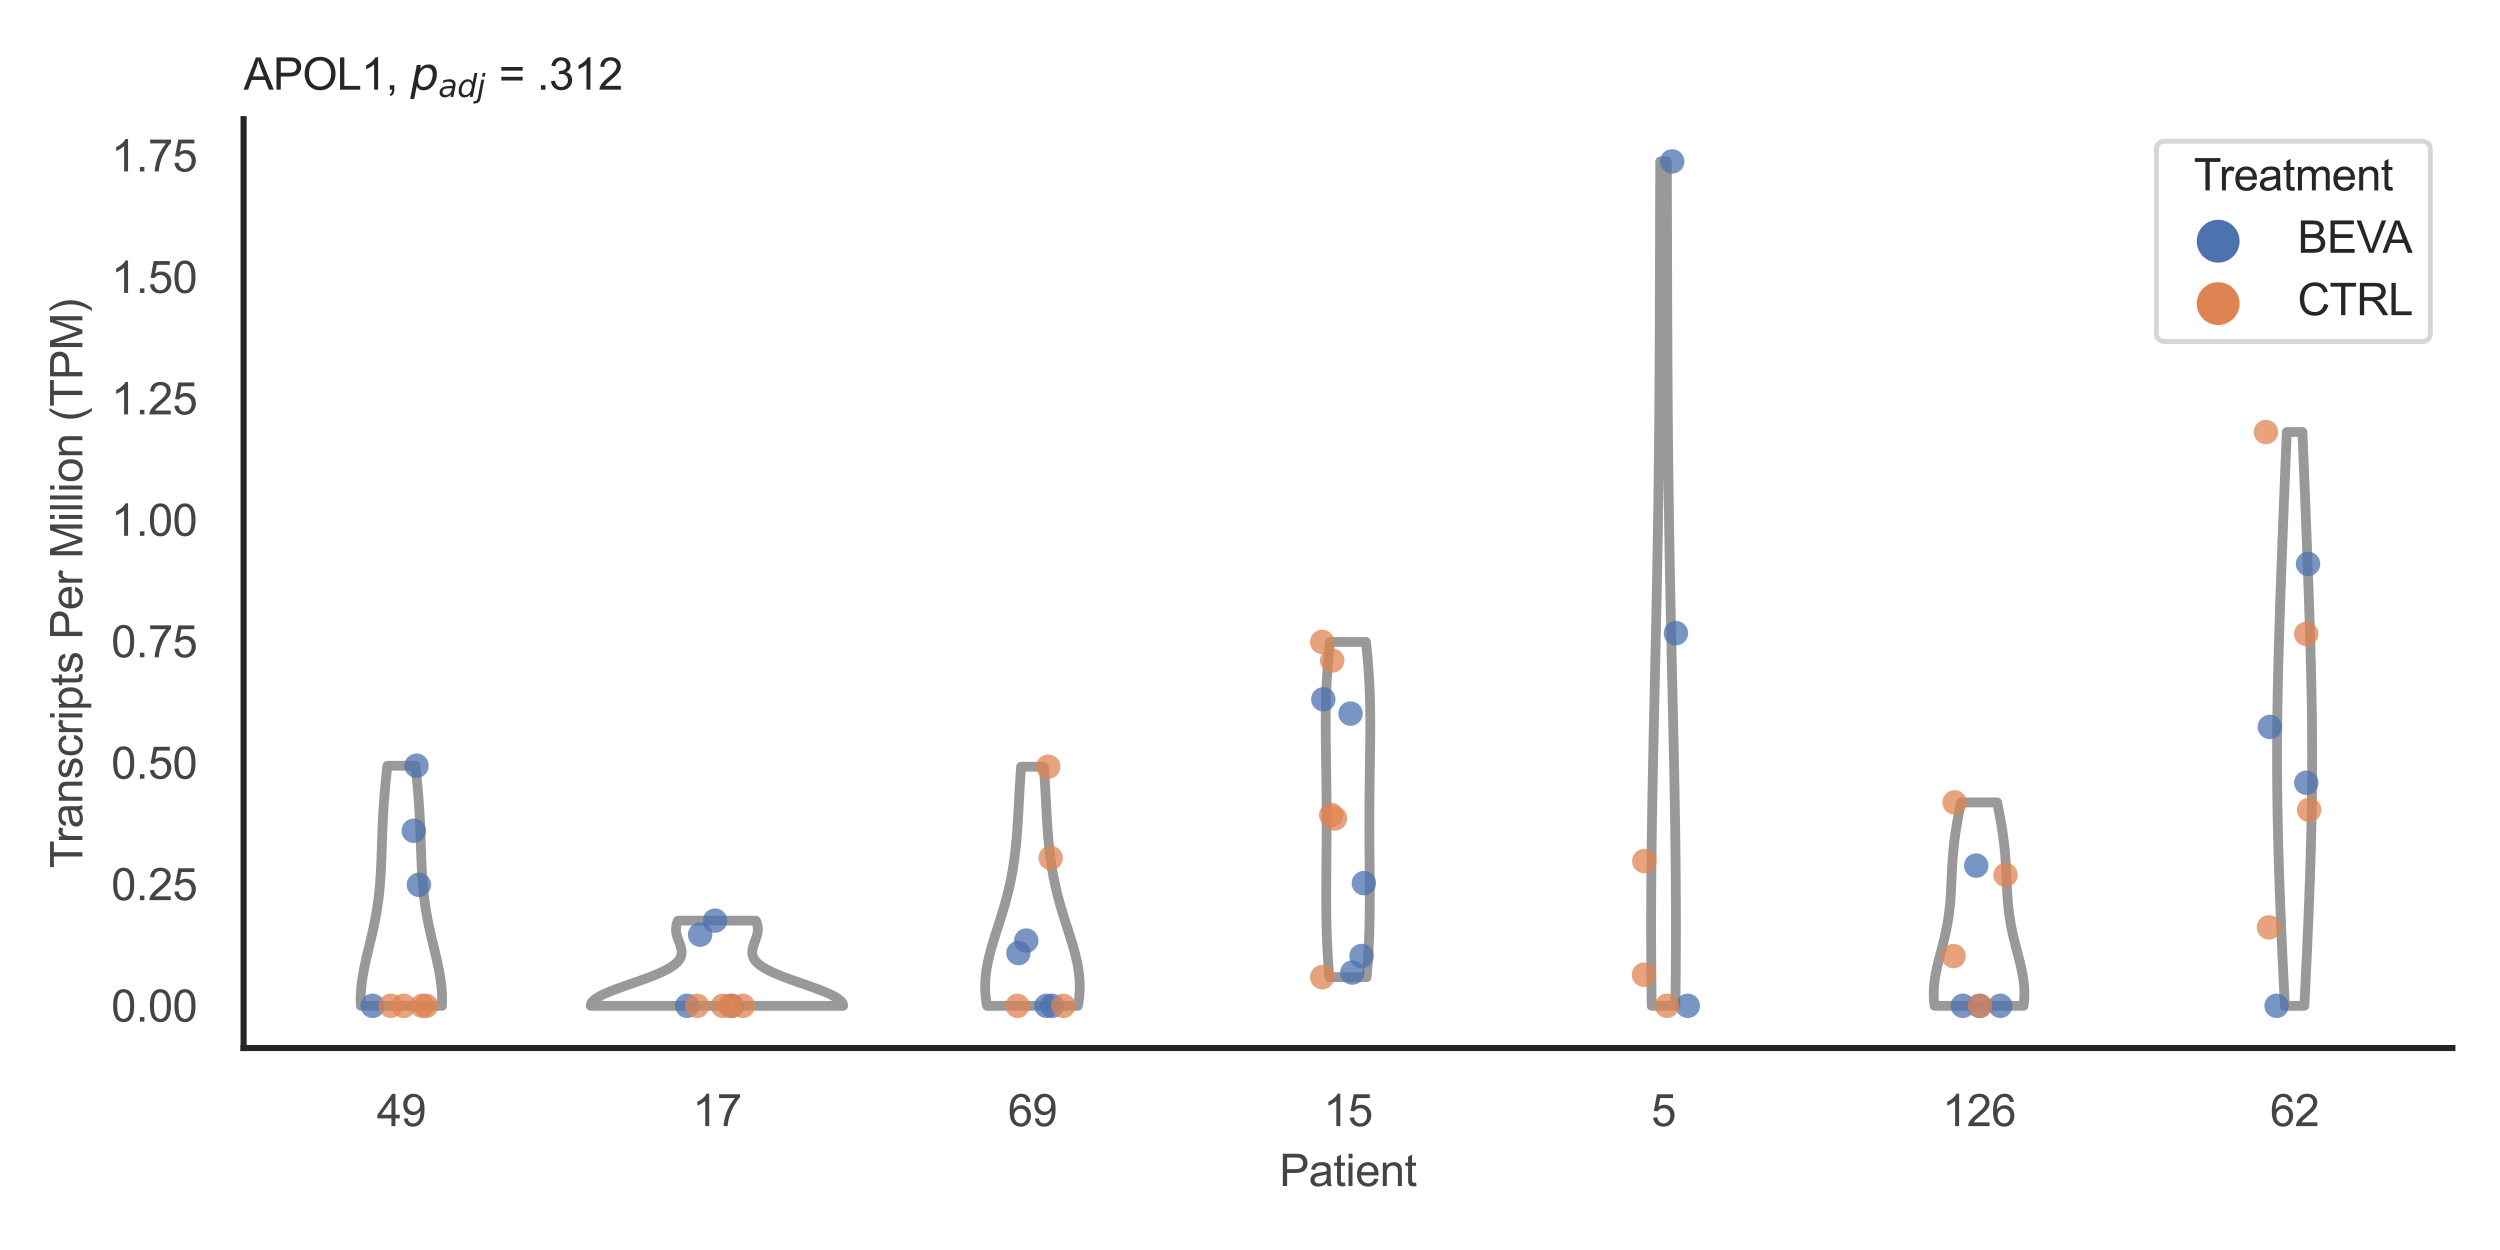 <?xml version="1.0" encoding="utf-8" standalone="no"?>
<!DOCTYPE svg PUBLIC "-//W3C//DTD SVG 1.1//EN"
  "http://www.w3.org/Graphics/SVG/1.1/DTD/svg11.dtd">
<svg xmlns:xlink="http://www.w3.org/1999/xlink" width="510.236pt" height="255.118pt" viewBox="0 0 510.236 255.118" xmlns="http://www.w3.org/2000/svg" version="1.1">
 <defs>
  <style type="text/css">*{stroke-linejoin: round; stroke-linecap: butt}</style>
 </defs>
 <g id="figure_1">
  <g id="patch_1">
   <path d="M 0 255.118 
L 510.236 255.118 
L 510.236 0 
L 0 0 
z
" style="fill: #ffffff"/>
  </g>
  <g id="axes_1">
   <g id="patch_2">
    <path d="M 49.72 213.898 
L 500.516 213.898 
L 500.516 24.32 
L 49.72 24.32 
z
" style="fill: #ffffff"/>
   </g>
   <g id="matplotlib.axis_1">
    <g id="xtick_1">
     <g id="text_1">
      <!-- 49 -->
      <g style="fill: #444444" transform="translate(76.915 229.84)scale(0.09 -0.09)">
       <defs>
        <path id="ArialMT-34" d="M 2069 0 
L 2069 1097 
L 81 1097 
L 81 1613 
L 2172 4581 
L 2631 4581 
L 2631 1613 
L 3250 1613 
L 3250 1097 
L 2631 1097 
L 2631 0 
L 2069 0 
z
M 2069 1613 
L 2069 3678 
L 634 1613 
L 2069 1613 
z
" transform="scale(0.016)"/>
        <path id="ArialMT-39" d="M 350 1059 
L 891 1109 
Q 959 728 1153 556 
Q 1347 384 1650 384 
Q 1909 384 2104 503 
Q 2300 622 2425 820 
Q 2550 1019 2634 1356 
Q 2719 1694 2719 2044 
Q 2719 2081 2716 2156 
Q 2547 1888 2255 1720 
Q 1963 1553 1622 1553 
Q 1053 1553 659 1965 
Q 266 2378 266 3053 
Q 266 3750 677 4175 
Q 1088 4600 1706 4600 
Q 2153 4600 2523 4359 
Q 2894 4119 3086 3673 
Q 3278 3228 3278 2384 
Q 3278 1506 3087 986 
Q 2897 466 2520 194 
Q 2144 -78 1638 -78 
Q 1100 -78 759 220 
Q 419 519 350 1059 
z
M 2653 3081 
Q 2653 3566 2395 3850 
Q 2138 4134 1775 4134 
Q 1400 4134 1122 3828 
Q 844 3522 844 3034 
Q 844 2597 1108 2323 
Q 1372 2050 1759 2050 
Q 2150 2050 2401 2323 
Q 2653 2597 2653 3081 
z
" transform="scale(0.016)"/>
       </defs>
       <use xlink:href="#ArialMT-34"/>
       <use xlink:href="#ArialMT-39" x="55.615"/>
      </g>
     </g>
    </g>
    <g id="xtick_2">
     <g id="text_2">
      <!-- 17 -->
      <g style="fill: #444444" transform="translate(141.314 229.84)scale(0.09 -0.09)">
       <defs>
        <path id="ArialMT-31" d="M 2384 0 
L 1822 0 
L 1822 3584 
Q 1619 3391 1289 3197 
Q 959 3003 697 2906 
L 697 3450 
Q 1169 3672 1522 3987 
Q 1875 4303 2022 4600 
L 2384 4600 
L 2384 0 
z
" transform="scale(0.016)"/>
        <path id="ArialMT-37" d="M 303 3981 
L 303 4522 
L 3269 4522 
L 3269 4084 
Q 2831 3619 2401 2847 
Q 1972 2075 1738 1259 
Q 1569 684 1522 0 
L 944 0 
Q 953 541 1156 1306 
Q 1359 2072 1739 2783 
Q 2119 3494 2547 3981 
L 303 3981 
z
" transform="scale(0.016)"/>
       </defs>
       <use xlink:href="#ArialMT-31"/>
       <use xlink:href="#ArialMT-37" x="55.615"/>
      </g>
     </g>
    </g>
    <g id="xtick_3">
     <g id="text_3">
      <!-- 69 -->
      <g style="fill: #444444" transform="translate(205.714 229.84)scale(0.09 -0.09)">
       <defs>
        <path id="ArialMT-36" d="M 3184 3459 
L 2625 3416 
Q 2550 3747 2413 3897 
Q 2184 4138 1850 4138 
Q 1581 4138 1378 3988 
Q 1113 3794 959 3422 
Q 806 3050 800 2363 
Q 1003 2672 1297 2822 
Q 1591 2972 1913 2972 
Q 2475 2972 2870 2558 
Q 3266 2144 3266 1488 
Q 3266 1056 3080 686 
Q 2894 316 2569 119 
Q 2244 -78 1831 -78 
Q 1128 -78 684 439 
Q 241 956 241 2144 
Q 241 3472 731 4075 
Q 1159 4600 1884 4600 
Q 2425 4600 2770 4297 
Q 3116 3994 3184 3459 
z
M 888 1484 
Q 888 1194 1011 928 
Q 1134 663 1356 523 
Q 1578 384 1822 384 
Q 2178 384 2434 671 
Q 2691 959 2691 1453 
Q 2691 1928 2437 2201 
Q 2184 2475 1800 2475 
Q 1419 2475 1153 2201 
Q 888 1928 888 1484 
z
" transform="scale(0.016)"/>
       </defs>
       <use xlink:href="#ArialMT-36"/>
       <use xlink:href="#ArialMT-39" x="55.615"/>
      </g>
     </g>
    </g>
    <g id="xtick_4">
     <g id="text_4">
      <!-- 15 -->
      <g style="fill: #444444" transform="translate(270.113 229.84)scale(0.09 -0.09)">
       <defs>
        <path id="ArialMT-35" d="M 266 1200 
L 856 1250 
Q 922 819 1161 601 
Q 1400 384 1738 384 
Q 2144 384 2425 690 
Q 2706 997 2706 1503 
Q 2706 1984 2436 2262 
Q 2166 2541 1728 2541 
Q 1456 2541 1237 2417 
Q 1019 2294 894 2097 
L 366 2166 
L 809 4519 
L 3088 4519 
L 3088 3981 
L 1259 3981 
L 1013 2750 
Q 1425 3038 1878 3038 
Q 2478 3038 2890 2622 
Q 3303 2206 3303 1553 
Q 3303 931 2941 478 
Q 2500 -78 1738 -78 
Q 1113 -78 717 272 
Q 322 622 266 1200 
z
" transform="scale(0.016)"/>
       </defs>
       <use xlink:href="#ArialMT-31"/>
       <use xlink:href="#ArialMT-35" x="55.615"/>
      </g>
     </g>
    </g>
    <g id="xtick_5">
     <g id="text_5">
      <!-- 5 -->
      <g style="fill: #444444" transform="translate(337.015 229.84)scale(0.09 -0.09)">
       <use xlink:href="#ArialMT-35"/>
      </g>
     </g>
    </g>
    <g id="xtick_6">
     <g id="text_6">
      <!-- 126 -->
      <g style="fill: #444444" transform="translate(396.41 229.84)scale(0.09 -0.09)">
       <defs>
        <path id="ArialMT-32" d="M 3222 541 
L 3222 0 
L 194 0 
Q 188 203 259 391 
Q 375 700 629 1000 
Q 884 1300 1366 1694 
Q 2113 2306 2375 2664 
Q 2638 3022 2638 3341 
Q 2638 3675 2398 3904 
Q 2159 4134 1775 4134 
Q 1369 4134 1125 3890 
Q 881 3647 878 3216 
L 300 3275 
Q 359 3922 746 4261 
Q 1134 4600 1788 4600 
Q 2447 4600 2831 4234 
Q 3216 3869 3216 3328 
Q 3216 3053 3103 2787 
Q 2991 2522 2730 2228 
Q 2469 1934 1863 1422 
Q 1356 997 1212 845 
Q 1069 694 975 541 
L 3222 541 
z
" transform="scale(0.016)"/>
       </defs>
       <use xlink:href="#ArialMT-31"/>
       <use xlink:href="#ArialMT-32" x="55.615"/>
       <use xlink:href="#ArialMT-36" x="111.23"/>
      </g>
     </g>
    </g>
    <g id="xtick_7">
     <g id="text_7">
      <!-- 62 -->
      <g style="fill: #444444" transform="translate(463.312 229.84)scale(0.09 -0.09)">
       <use xlink:href="#ArialMT-36"/>
       <use xlink:href="#ArialMT-32" x="55.615"/>
      </g>
     </g>
    </g>
    <g id="text_8">
     <!-- Patient -->
     <g style="fill: #444444" transform="translate(261.109 242.071)scale(0.09 -0.09)">
      <defs>
       <path id="ArialMT-50" d="M 494 0 
L 494 4581 
L 2222 4581 
Q 2678 4581 2919 4538 
Q 3256 4481 3484 4323 
Q 3713 4166 3852 3881 
Q 3991 3597 3991 3256 
Q 3991 2672 3619 2267 
Q 3247 1863 2275 1863 
L 1100 1863 
L 1100 0 
L 494 0 
z
M 1100 2403 
L 2284 2403 
Q 2872 2403 3119 2622 
Q 3366 2841 3366 3238 
Q 3366 3525 3220 3729 
Q 3075 3934 2838 4000 
Q 2684 4041 2272 4041 
L 1100 4041 
L 1100 2403 
z
" transform="scale(0.016)"/>
       <path id="ArialMT-61" d="M 2588 409 
Q 2275 144 1986 34 
Q 1697 -75 1366 -75 
Q 819 -75 525 192 
Q 231 459 231 875 
Q 231 1119 342 1320 
Q 453 1522 633 1644 
Q 813 1766 1038 1828 
Q 1203 1872 1538 1913 
Q 2219 1994 2541 2106 
Q 2544 2222 2544 2253 
Q 2544 2597 2384 2738 
Q 2169 2928 1744 2928 
Q 1347 2928 1158 2789 
Q 969 2650 878 2297 
L 328 2372 
Q 403 2725 575 2942 
Q 747 3159 1072 3276 
Q 1397 3394 1825 3394 
Q 2250 3394 2515 3294 
Q 2781 3194 2906 3042 
Q 3031 2891 3081 2659 
Q 3109 2516 3109 2141 
L 3109 1391 
Q 3109 606 3145 398 
Q 3181 191 3288 0 
L 2700 0 
Q 2613 175 2588 409 
z
M 2541 1666 
Q 2234 1541 1622 1453 
Q 1275 1403 1131 1340 
Q 988 1278 909 1158 
Q 831 1038 831 891 
Q 831 666 1001 516 
Q 1172 366 1500 366 
Q 1825 366 2078 508 
Q 2331 650 2450 897 
Q 2541 1088 2541 1459 
L 2541 1666 
z
" transform="scale(0.016)"/>
       <path id="ArialMT-74" d="M 1650 503 
L 1731 6 
Q 1494 -44 1306 -44 
Q 1000 -44 831 53 
Q 663 150 594 308 
Q 525 466 525 972 
L 525 2881 
L 113 2881 
L 113 3319 
L 525 3319 
L 525 4141 
L 1084 4478 
L 1084 3319 
L 1650 3319 
L 1650 2881 
L 1084 2881 
L 1084 941 
Q 1084 700 1114 631 
Q 1144 563 1211 522 
Q 1278 481 1403 481 
Q 1497 481 1650 503 
z
" transform="scale(0.016)"/>
       <path id="ArialMT-69" d="M 425 3934 
L 425 4581 
L 988 4581 
L 988 3934 
L 425 3934 
z
M 425 0 
L 425 3319 
L 988 3319 
L 988 0 
L 425 0 
z
" transform="scale(0.016)"/>
       <path id="ArialMT-65" d="M 2694 1069 
L 3275 997 
Q 3138 488 2766 206 
Q 2394 -75 1816 -75 
Q 1088 -75 661 373 
Q 234 822 234 1631 
Q 234 2469 665 2931 
Q 1097 3394 1784 3394 
Q 2450 3394 2872 2941 
Q 3294 2488 3294 1666 
Q 3294 1616 3291 1516 
L 816 1516 
Q 847 969 1125 678 
Q 1403 388 1819 388 
Q 2128 388 2347 550 
Q 2566 713 2694 1069 
z
M 847 1978 
L 2700 1978 
Q 2663 2397 2488 2606 
Q 2219 2931 1791 2931 
Q 1403 2931 1139 2672 
Q 875 2413 847 1978 
z
" transform="scale(0.016)"/>
       <path id="ArialMT-6e" d="M 422 0 
L 422 3319 
L 928 3319 
L 928 2847 
Q 1294 3394 1984 3394 
Q 2284 3394 2536 3286 
Q 2788 3178 2913 3003 
Q 3038 2828 3088 2588 
Q 3119 2431 3119 2041 
L 3119 0 
L 2556 0 
L 2556 2019 
Q 2556 2363 2490 2533 
Q 2425 2703 2258 2804 
Q 2091 2906 1866 2906 
Q 1506 2906 1245 2678 
Q 984 2450 984 1813 
L 984 0 
L 422 0 
z
" transform="scale(0.016)"/>
      </defs>
      <use xlink:href="#ArialMT-50"/>
      <use xlink:href="#ArialMT-61" x="66.699"/>
      <use xlink:href="#ArialMT-74" x="122.314"/>
      <use xlink:href="#ArialMT-69" x="150.098"/>
      <use xlink:href="#ArialMT-65" x="172.314"/>
      <use xlink:href="#ArialMT-6e" x="227.93"/>
      <use xlink:href="#ArialMT-74" x="283.545"/>
     </g>
    </g>
   </g>
   <g id="matplotlib.axis_2">
    <g id="ytick_1">
     <g id="text_9">
      <!-- 0.00 -->
      <g style="fill: #444444" transform="translate(22.705 208.502)scale(0.09 -0.09)">
       <defs>
        <path id="ArialMT-30" d="M 266 2259 
Q 266 3072 433 3567 
Q 600 4063 929 4331 
Q 1259 4600 1759 4600 
Q 2128 4600 2406 4451 
Q 2684 4303 2865 4023 
Q 3047 3744 3150 3342 
Q 3253 2941 3253 2259 
Q 3253 1453 3087 958 
Q 2922 463 2592 192 
Q 2263 -78 1759 -78 
Q 1097 -78 719 397 
Q 266 969 266 2259 
z
M 844 2259 
Q 844 1131 1108 757 
Q 1372 384 1759 384 
Q 2147 384 2411 759 
Q 2675 1134 2675 2259 
Q 2675 3391 2411 3762 
Q 2147 4134 1753 4134 
Q 1366 4134 1134 3806 
Q 844 3388 844 2259 
z
" transform="scale(0.016)"/>
        <path id="ArialMT-2e" d="M 581 0 
L 581 641 
L 1222 641 
L 1222 0 
L 581 0 
z
" transform="scale(0.016)"/>
       </defs>
       <use xlink:href="#ArialMT-30"/>
       <use xlink:href="#ArialMT-2e" x="55.615"/>
       <use xlink:href="#ArialMT-30" x="83.398"/>
       <use xlink:href="#ArialMT-30" x="139.014"/>
      </g>
     </g>
    </g>
    <g id="ytick_2">
     <g id="text_10">
      <!-- 0.25 -->
      <g style="fill: #444444" transform="translate(22.705 183.716)scale(0.09 -0.09)">
       <use xlink:href="#ArialMT-30"/>
       <use xlink:href="#ArialMT-2e" x="55.615"/>
       <use xlink:href="#ArialMT-32" x="83.398"/>
       <use xlink:href="#ArialMT-35" x="139.014"/>
      </g>
     </g>
    </g>
    <g id="ytick_3">
     <g id="text_11">
      <!-- 0.50 -->
      <g style="fill: #444444" transform="translate(22.705 158.93)scale(0.09 -0.09)">
       <use xlink:href="#ArialMT-30"/>
       <use xlink:href="#ArialMT-2e" x="55.615"/>
       <use xlink:href="#ArialMT-35" x="83.398"/>
       <use xlink:href="#ArialMT-30" x="139.014"/>
      </g>
     </g>
    </g>
    <g id="ytick_4">
     <g id="text_12">
      <!-- 0.75 -->
      <g style="fill: #444444" transform="translate(22.705 134.143)scale(0.09 -0.09)">
       <use xlink:href="#ArialMT-30"/>
       <use xlink:href="#ArialMT-2e" x="55.615"/>
       <use xlink:href="#ArialMT-37" x="83.398"/>
       <use xlink:href="#ArialMT-35" x="139.014"/>
      </g>
     </g>
    </g>
    <g id="ytick_5">
     <g id="text_13">
      <!-- 1.00 -->
      <g style="fill: #444444" transform="translate(22.705 109.357)scale(0.09 -0.09)">
       <use xlink:href="#ArialMT-31"/>
       <use xlink:href="#ArialMT-2e" x="55.615"/>
       <use xlink:href="#ArialMT-30" x="83.398"/>
       <use xlink:href="#ArialMT-30" x="139.014"/>
      </g>
     </g>
    </g>
    <g id="ytick_6">
     <g id="text_14">
      <!-- 1.25 -->
      <g style="fill: #444444" transform="translate(22.705 84.571)scale(0.09 -0.09)">
       <use xlink:href="#ArialMT-31"/>
       <use xlink:href="#ArialMT-2e" x="55.615"/>
       <use xlink:href="#ArialMT-32" x="83.398"/>
       <use xlink:href="#ArialMT-35" x="139.014"/>
      </g>
     </g>
    </g>
    <g id="ytick_7">
     <g id="text_15">
      <!-- 1.50 -->
      <g style="fill: #444444" transform="translate(22.705 59.785)scale(0.09 -0.09)">
       <use xlink:href="#ArialMT-31"/>
       <use xlink:href="#ArialMT-2e" x="55.615"/>
       <use xlink:href="#ArialMT-35" x="83.398"/>
       <use xlink:href="#ArialMT-30" x="139.014"/>
      </g>
     </g>
    </g>
    <g id="ytick_8">
     <g id="text_16">
      <!-- 1.75 -->
      <g style="fill: #444444" transform="translate(22.705 34.999)scale(0.09 -0.09)">
       <use xlink:href="#ArialMT-31"/>
       <use xlink:href="#ArialMT-2e" x="55.615"/>
       <use xlink:href="#ArialMT-37" x="83.398"/>
       <use xlink:href="#ArialMT-35" x="139.014"/>
      </g>
     </g>
    </g>
    <g id="text_17">
     <!-- Transcripts Per Million (TPM) -->
     <g style="fill: #444444" transform="translate(16.811 177.194)rotate(-90)scale(0.09 -0.09)">
      <defs>
       <path id="ArialMT-54" d="M 1659 0 
L 1659 4041 
L 150 4041 
L 150 4581 
L 3781 4581 
L 3781 4041 
L 2266 4041 
L 2266 0 
L 1659 0 
z
" transform="scale(0.016)"/>
       <path id="ArialMT-72" d="M 416 0 
L 416 3319 
L 922 3319 
L 922 2816 
Q 1116 3169 1280 3281 
Q 1444 3394 1641 3394 
Q 1925 3394 2219 3213 
L 2025 2691 
Q 1819 2813 1613 2813 
Q 1428 2813 1281 2702 
Q 1134 2591 1072 2394 
Q 978 2094 978 1738 
L 978 0 
L 416 0 
z
" transform="scale(0.016)"/>
       <path id="ArialMT-73" d="M 197 991 
L 753 1078 
Q 800 744 1014 566 
Q 1228 388 1613 388 
Q 2000 388 2187 545 
Q 2375 703 2375 916 
Q 2375 1106 2209 1216 
Q 2094 1291 1634 1406 
Q 1016 1563 777 1677 
Q 538 1791 414 1992 
Q 291 2194 291 2438 
Q 291 2659 392 2848 
Q 494 3038 669 3163 
Q 800 3259 1026 3326 
Q 1253 3394 1513 3394 
Q 1903 3394 2198 3281 
Q 2494 3169 2634 2976 
Q 2775 2784 2828 2463 
L 2278 2388 
Q 2241 2644 2061 2787 
Q 1881 2931 1553 2931 
Q 1166 2931 1000 2803 
Q 834 2675 834 2503 
Q 834 2394 903 2306 
Q 972 2216 1119 2156 
Q 1203 2125 1616 2013 
Q 2213 1853 2448 1751 
Q 2684 1650 2818 1456 
Q 2953 1263 2953 975 
Q 2953 694 2789 445 
Q 2625 197 2315 61 
Q 2006 -75 1616 -75 
Q 969 -75 630 194 
Q 291 463 197 991 
z
" transform="scale(0.016)"/>
       <path id="ArialMT-63" d="M 2588 1216 
L 3141 1144 
Q 3050 572 2676 248 
Q 2303 -75 1759 -75 
Q 1078 -75 664 370 
Q 250 816 250 1647 
Q 250 2184 428 2587 
Q 606 2991 970 3192 
Q 1334 3394 1763 3394 
Q 2303 3394 2647 3120 
Q 2991 2847 3088 2344 
L 2541 2259 
Q 2463 2594 2264 2762 
Q 2066 2931 1784 2931 
Q 1359 2931 1093 2626 
Q 828 2322 828 1663 
Q 828 994 1084 691 
Q 1341 388 1753 388 
Q 2084 388 2306 591 
Q 2528 794 2588 1216 
z
" transform="scale(0.016)"/>
       <path id="ArialMT-70" d="M 422 -1272 
L 422 3319 
L 934 3319 
L 934 2888 
Q 1116 3141 1344 3267 
Q 1572 3394 1897 3394 
Q 2322 3394 2647 3175 
Q 2972 2956 3137 2557 
Q 3303 2159 3303 1684 
Q 3303 1175 3120 767 
Q 2938 359 2589 142 
Q 2241 -75 1856 -75 
Q 1575 -75 1351 44 
Q 1128 163 984 344 
L 984 -1272 
L 422 -1272 
z
M 931 1641 
Q 931 1000 1190 694 
Q 1450 388 1819 388 
Q 2194 388 2461 705 
Q 2728 1022 2728 1688 
Q 2728 2322 2467 2637 
Q 2206 2953 1844 2953 
Q 1484 2953 1207 2617 
Q 931 2281 931 1641 
z
" transform="scale(0.016)"/>
       <path id="ArialMT-20" transform="scale(0.016)"/>
       <path id="ArialMT-4d" d="M 475 0 
L 475 4581 
L 1388 4581 
L 2472 1338 
Q 2622 884 2691 659 
Q 2769 909 2934 1394 
L 4031 4581 
L 4847 4581 
L 4847 0 
L 4263 0 
L 4263 3834 
L 2931 0 
L 2384 0 
L 1059 3900 
L 1059 0 
L 475 0 
z
" transform="scale(0.016)"/>
       <path id="ArialMT-6c" d="M 409 0 
L 409 4581 
L 972 4581 
L 972 0 
L 409 0 
z
" transform="scale(0.016)"/>
       <path id="ArialMT-6f" d="M 213 1659 
Q 213 2581 725 3025 
Q 1153 3394 1769 3394 
Q 2453 3394 2887 2945 
Q 3322 2497 3322 1706 
Q 3322 1066 3130 698 
Q 2938 331 2570 128 
Q 2203 -75 1769 -75 
Q 1072 -75 642 372 
Q 213 819 213 1659 
z
M 791 1659 
Q 791 1022 1069 705 
Q 1347 388 1769 388 
Q 2188 388 2466 706 
Q 2744 1025 2744 1678 
Q 2744 2294 2464 2611 
Q 2184 2928 1769 2928 
Q 1347 2928 1069 2612 
Q 791 2297 791 1659 
z
" transform="scale(0.016)"/>
       <path id="ArialMT-28" d="M 1497 -1347 
Q 1031 -759 709 28 
Q 388 816 388 1659 
Q 388 2403 628 3084 
Q 909 3875 1497 4659 
L 1900 4659 
Q 1522 4009 1400 3731 
Q 1209 3300 1100 2831 
Q 966 2247 966 1656 
Q 966 153 1900 -1347 
L 1497 -1347 
z
" transform="scale(0.016)"/>
       <path id="ArialMT-29" d="M 791 -1347 
L 388 -1347 
Q 1322 153 1322 1656 
Q 1322 2244 1188 2822 
Q 1081 3291 891 3722 
Q 769 4003 388 4659 
L 791 4659 
Q 1378 3875 1659 3084 
Q 1900 2403 1900 1659 
Q 1900 816 1576 28 
Q 1253 -759 791 -1347 
z
" transform="scale(0.016)"/>
      </defs>
      <use xlink:href="#ArialMT-54"/>
      <use xlink:href="#ArialMT-72" x="57.334"/>
      <use xlink:href="#ArialMT-61" x="90.635"/>
      <use xlink:href="#ArialMT-6e" x="146.25"/>
      <use xlink:href="#ArialMT-73" x="201.865"/>
      <use xlink:href="#ArialMT-63" x="251.865"/>
      <use xlink:href="#ArialMT-72" x="301.865"/>
      <use xlink:href="#ArialMT-69" x="335.166"/>
      <use xlink:href="#ArialMT-70" x="357.383"/>
      <use xlink:href="#ArialMT-74" x="412.998"/>
      <use xlink:href="#ArialMT-73" x="440.781"/>
      <use xlink:href="#ArialMT-20" x="490.781"/>
      <use xlink:href="#ArialMT-50" x="518.564"/>
      <use xlink:href="#ArialMT-65" x="585.264"/>
      <use xlink:href="#ArialMT-72" x="640.879"/>
      <use xlink:href="#ArialMT-20" x="674.18"/>
      <use xlink:href="#ArialMT-4d" x="701.963"/>
      <use xlink:href="#ArialMT-69" x="785.264"/>
      <use xlink:href="#ArialMT-6c" x="807.48"/>
      <use xlink:href="#ArialMT-6c" x="829.697"/>
      <use xlink:href="#ArialMT-69" x="851.914"/>
      <use xlink:href="#ArialMT-6f" x="874.131"/>
      <use xlink:href="#ArialMT-6e" x="929.746"/>
      <use xlink:href="#ArialMT-20" x="985.361"/>
      <use xlink:href="#ArialMT-28" x="1013.145"/>
      <use xlink:href="#ArialMT-54" x="1046.445"/>
      <use xlink:href="#ArialMT-50" x="1107.529"/>
      <use xlink:href="#ArialMT-4d" x="1174.229"/>
      <use xlink:href="#ArialMT-29" x="1257.529"/>
     </g>
    </g>
   </g>
   <g id="PolyCollection_1">
    <defs>
     <path id="mee5167e1b2" d="M 90.202 -49.837 
L 73.638 -49.837 
L 73.619 -50.332 
L 73.61 -50.827 
L 73.611 -51.322 
L 73.621 -51.817 
L 73.641 -52.312 
L 73.669 -52.807 
L 73.707 -53.302 
L 73.753 -53.797 
L 73.807 -54.292 
L 73.869 -54.787 
L 73.939 -55.281 
L 74.015 -55.776 
L 74.098 -56.271 
L 74.186 -56.766 
L 74.28 -57.261 
L 74.379 -57.756 
L 74.483 -58.251 
L 74.59 -58.746 
L 74.7 -59.241 
L 74.814 -59.736 
L 74.929 -60.231 
L 75.046 -60.726 
L 75.165 -61.221 
L 75.284 -61.716 
L 75.403 -62.211 
L 75.522 -62.706 
L 75.64 -63.2 
L 75.757 -63.695 
L 75.873 -64.19 
L 75.986 -64.685 
L 76.097 -65.18 
L 76.206 -65.675 
L 76.312 -66.17 
L 76.415 -66.665 
L 76.514 -67.16 
L 76.61 -67.655 
L 76.702 -68.15 
L 76.79 -68.645 
L 76.875 -69.14 
L 76.955 -69.635 
L 77.031 -70.13 
L 77.104 -70.624 
L 77.172 -71.119 
L 77.236 -71.614 
L 77.297 -72.109 
L 77.354 -72.604 
L 77.406 -73.099 
L 77.456 -73.594 
L 77.502 -74.089 
L 77.544 -74.584 
L 77.584 -75.079 
L 77.62 -75.574 
L 77.654 -76.069 
L 77.685 -76.564 
L 77.714 -77.059 
L 77.741 -77.554 
L 77.766 -78.049 
L 77.789 -78.543 
L 77.81 -79.038 
L 77.831 -79.533 
L 77.85 -80.028 
L 77.868 -80.523 
L 77.885 -81.018 
L 77.902 -81.513 
L 77.919 -82.008 
L 77.936 -82.503 
L 77.952 -82.998 
L 77.969 -83.493 
L 77.986 -83.988 
L 78.004 -84.483 
L 78.022 -84.978 
L 78.041 -85.473 
L 78.06 -85.967 
L 78.081 -86.462 
L 78.103 -86.957 
L 78.126 -87.452 
L 78.151 -87.947 
L 78.176 -88.442 
L 78.203 -88.937 
L 78.232 -89.432 
L 78.262 -89.927 
L 78.293 -90.422 
L 78.326 -90.917 
L 78.361 -91.412 
L 78.398 -91.907 
L 78.436 -92.402 
L 78.475 -92.897 
L 78.516 -93.392 
L 78.559 -93.886 
L 78.604 -94.381 
L 78.65 -94.876 
L 78.697 -95.371 
L 78.746 -95.866 
L 78.797 -96.361 
L 78.849 -96.856 
L 78.902 -97.351 
L 78.957 -97.846 
L 79.012 -98.341 
L 79.069 -98.836 
L 84.77 -98.836 
L 84.77 -98.836 
L 84.827 -98.341 
L 84.883 -97.846 
L 84.937 -97.351 
L 84.991 -96.856 
L 85.043 -96.361 
L 85.093 -95.866 
L 85.142 -95.371 
L 85.19 -94.876 
L 85.236 -94.381 
L 85.28 -93.886 
L 85.323 -93.392 
L 85.364 -92.897 
L 85.404 -92.402 
L 85.442 -91.907 
L 85.478 -91.412 
L 85.513 -90.917 
L 85.546 -90.422 
L 85.578 -89.927 
L 85.608 -89.432 
L 85.636 -88.937 
L 85.663 -88.442 
L 85.689 -87.947 
L 85.713 -87.452 
L 85.736 -86.957 
L 85.758 -86.462 
L 85.779 -85.967 
L 85.799 -85.473 
L 85.818 -84.978 
L 85.836 -84.483 
L 85.853 -83.988 
L 85.871 -83.493 
L 85.887 -82.998 
L 85.904 -82.503 
L 85.92 -82.008 
L 85.937 -81.513 
L 85.954 -81.018 
L 85.972 -80.523 
L 85.99 -80.028 
L 86.009 -79.533 
L 86.029 -79.038 
L 86.051 -78.543 
L 86.074 -78.049 
L 86.098 -77.554 
L 86.125 -77.059 
L 86.154 -76.564 
L 86.185 -76.069 
L 86.219 -75.574 
L 86.256 -75.079 
L 86.295 -74.584 
L 86.338 -74.089 
L 86.384 -73.594 
L 86.433 -73.099 
L 86.486 -72.604 
L 86.543 -72.109 
L 86.603 -71.614 
L 86.667 -71.119 
L 86.736 -70.624 
L 86.808 -70.13 
L 86.884 -69.635 
L 86.965 -69.14 
L 87.049 -68.645 
L 87.138 -68.15 
L 87.23 -67.655 
L 87.326 -67.16 
L 87.425 -66.665 
L 87.528 -66.17 
L 87.633 -65.675 
L 87.742 -65.18 
L 87.853 -64.685 
L 87.967 -64.19 
L 88.082 -63.695 
L 88.199 -63.2 
L 88.318 -62.706 
L 88.437 -62.211 
L 88.556 -61.716 
L 88.675 -61.221 
L 88.793 -60.726 
L 88.91 -60.231 
L 89.026 -59.736 
L 89.139 -59.241 
L 89.25 -58.746 
L 89.357 -58.251 
L 89.46 -57.756 
L 89.559 -57.261 
L 89.653 -56.766 
L 89.742 -56.271 
L 89.825 -55.776 
L 89.901 -55.281 
L 89.97 -54.787 
L 90.032 -54.292 
L 90.086 -53.797 
L 90.132 -53.302 
L 90.17 -52.807 
L 90.199 -52.312 
L 90.218 -51.817 
L 90.229 -51.322 
L 90.229 -50.827 
L 90.221 -50.332 
L 90.202 -49.837 
z
" style="stroke: #999999; stroke-width: 2"/>
    </defs>
    <g clip-path="url(#p0970606a09)">
     <use xlink:href="#mee5167e1b2" x="0" y="255.118" style="fill: #ffffff; stroke: #999999; stroke-width: 2"/>
    </g>
   </g>
   <g id="PolyCollection_2">
    <defs>
     <path id="mfbf8959ab7" d="M 172.079 -49.837 
L 120.559 -49.837 
L 120.569 -50.013 
L 120.611 -50.188 
L 120.685 -50.364 
L 120.79 -50.54 
L 120.927 -50.715 
L 121.094 -50.891 
L 121.29 -51.067 
L 121.516 -51.242 
L 121.769 -51.418 
L 122.05 -51.593 
L 122.355 -51.769 
L 122.686 -51.945 
L 123.039 -52.12 
L 123.413 -52.296 
L 123.808 -52.472 
L 124.221 -52.647 
L 124.651 -52.823 
L 125.096 -52.999 
L 125.554 -53.174 
L 126.024 -53.35 
L 126.504 -53.525 
L 126.993 -53.701 
L 127.487 -53.877 
L 127.986 -54.052 
L 128.489 -54.228 
L 128.992 -54.404 
L 129.495 -54.579 
L 129.996 -54.755 
L 130.493 -54.93 
L 130.986 -55.106 
L 131.471 -55.282 
L 131.949 -55.457 
L 132.417 -55.633 
L 132.875 -55.809 
L 133.321 -55.984 
L 133.755 -56.16 
L 134.174 -56.336 
L 134.579 -56.511 
L 134.969 -56.687 
L 135.342 -56.862 
L 135.699 -57.038 
L 136.038 -57.214 
L 136.359 -57.389 
L 136.663 -57.565 
L 136.947 -57.741 
L 137.214 -57.916 
L 137.462 -58.092 
L 137.691 -58.267 
L 137.901 -58.443 
L 138.094 -58.619 
L 138.268 -58.794 
L 138.424 -58.97 
L 138.563 -59.146 
L 138.684 -59.321 
L 138.79 -59.497 
L 138.879 -59.672 
L 138.953 -59.848 
L 139.012 -60.024 
L 139.057 -60.199 
L 139.089 -60.375 
L 139.109 -60.551 
L 139.116 -60.726 
L 139.113 -60.902 
L 139.1 -61.078 
L 139.078 -61.253 
L 139.047 -61.429 
L 139.009 -61.604 
L 138.965 -61.78 
L 138.915 -61.956 
L 138.86 -62.131 
L 138.802 -62.307 
L 138.74 -62.483 
L 138.676 -62.658 
L 138.611 -62.834 
L 138.546 -63.009 
L 138.481 -63.185 
L 138.417 -63.361 
L 138.355 -63.536 
L 138.295 -63.712 
L 138.239 -63.888 
L 138.186 -64.063 
L 138.138 -64.239 
L 138.095 -64.415 
L 138.058 -64.59 
L 138.026 -64.766 
L 138.001 -64.941 
L 137.983 -65.117 
L 137.972 -65.293 
L 137.968 -65.468 
L 137.973 -65.644 
L 137.985 -65.82 
L 138.005 -65.995 
L 138.033 -66.171 
L 138.07 -66.346 
L 138.115 -66.522 
L 138.168 -66.698 
L 138.229 -66.873 
L 138.299 -67.049 
L 138.377 -67.225 
L 154.262 -67.225 
L 154.262 -67.225 
L 154.339 -67.049 
L 154.409 -66.873 
L 154.47 -66.698 
L 154.524 -66.522 
L 154.569 -66.346 
L 154.605 -66.171 
L 154.634 -65.995 
L 154.654 -65.82 
L 154.666 -65.644 
L 154.67 -65.468 
L 154.666 -65.293 
L 154.655 -65.117 
L 154.637 -64.941 
L 154.612 -64.766 
L 154.581 -64.59 
L 154.543 -64.415 
L 154.5 -64.239 
L 154.452 -64.063 
L 154.4 -63.888 
L 154.343 -63.712 
L 154.284 -63.536 
L 154.221 -63.361 
L 154.157 -63.185 
L 154.092 -63.009 
L 154.027 -62.834 
L 153.962 -62.658 
L 153.898 -62.483 
L 153.837 -62.307 
L 153.778 -62.131 
L 153.723 -61.956 
L 153.673 -61.78 
L 153.629 -61.604 
L 153.591 -61.429 
L 153.561 -61.253 
L 153.538 -61.078 
L 153.525 -60.902 
L 153.522 -60.726 
L 153.53 -60.551 
L 153.549 -60.375 
L 153.581 -60.199 
L 153.626 -60.024 
L 153.686 -59.848 
L 153.759 -59.672 
L 153.849 -59.497 
L 153.954 -59.321 
L 154.076 -59.146 
L 154.214 -58.97 
L 154.371 -58.794 
L 154.545 -58.619 
L 154.737 -58.443 
L 154.948 -58.267 
L 155.177 -58.092 
L 155.425 -57.916 
L 155.691 -57.741 
L 155.976 -57.565 
L 156.279 -57.389 
L 156.601 -57.214 
L 156.94 -57.038 
L 157.296 -56.862 
L 157.67 -56.687 
L 158.059 -56.511 
L 158.464 -56.336 
L 158.884 -56.16 
L 159.317 -55.984 
L 159.763 -55.809 
L 160.221 -55.633 
L 160.69 -55.457 
L 161.167 -55.282 
L 161.653 -55.106 
L 162.145 -54.93 
L 162.642 -54.755 
L 163.143 -54.579 
L 163.646 -54.404 
L 164.15 -54.228 
L 164.652 -54.052 
L 165.151 -53.877 
L 165.646 -53.701 
L 166.134 -53.525 
L 166.614 -53.35 
L 167.084 -53.174 
L 167.542 -52.999 
L 167.987 -52.823 
L 168.417 -52.647 
L 168.83 -52.472 
L 169.225 -52.296 
L 169.6 -52.12 
L 169.953 -51.945 
L 170.283 -51.769 
L 170.589 -51.593 
L 170.869 -51.418 
L 171.123 -51.242 
L 171.348 -51.067 
L 171.545 -50.891 
L 171.712 -50.715 
L 171.848 -50.54 
L 171.954 -50.364 
L 172.028 -50.188 
L 172.069 -50.013 
L 172.079 -49.837 
z
" style="stroke: #999999; stroke-width: 2"/>
    </defs>
    <g clip-path="url(#p0970606a09)">
     <use xlink:href="#mfbf8959ab7" x="0" y="255.118" style="fill: #ffffff; stroke: #999999; stroke-width: 2"/>
    </g>
   </g>
   <g id="PolyCollection_3">
    <defs>
     <path id="me9189b32b3" d="M 219.987 -49.837 
L 201.45 -49.837 
L 201.36 -50.33 
L 201.282 -50.823 
L 201.216 -51.316 
L 201.161 -51.809 
L 201.119 -52.302 
L 201.089 -52.795 
L 201.071 -53.288 
L 201.065 -53.781 
L 201.071 -54.274 
L 201.088 -54.766 
L 201.117 -55.259 
L 201.157 -55.752 
L 201.208 -56.245 
L 201.269 -56.738 
L 201.34 -57.231 
L 201.421 -57.724 
L 201.51 -58.217 
L 201.608 -58.71 
L 201.714 -59.203 
L 201.828 -59.696 
L 201.948 -60.189 
L 202.075 -60.682 
L 202.208 -61.174 
L 202.345 -61.667 
L 202.488 -62.16 
L 202.634 -62.653 
L 202.783 -63.146 
L 202.936 -63.639 
L 203.09 -64.132 
L 203.247 -64.625 
L 203.404 -65.118 
L 203.562 -65.611 
L 203.72 -66.104 
L 203.878 -66.597 
L 204.035 -67.09 
L 204.191 -67.583 
L 204.346 -68.075 
L 204.498 -68.568 
L 204.648 -69.061 
L 204.796 -69.554 
L 204.94 -70.047 
L 205.082 -70.54 
L 205.22 -71.033 
L 205.355 -71.526 
L 205.486 -72.019 
L 205.613 -72.512 
L 205.736 -73.005 
L 205.855 -73.498 
L 205.971 -73.991 
L 206.082 -74.483 
L 206.188 -74.976 
L 206.291 -75.469 
L 206.39 -75.962 
L 206.484 -76.455 
L 206.574 -76.948 
L 206.661 -77.441 
L 206.743 -77.934 
L 206.822 -78.427 
L 206.897 -78.92 
L 206.968 -79.413 
L 207.036 -79.906 
L 207.1 -80.399 
L 207.161 -80.892 
L 207.219 -81.384 
L 207.274 -81.877 
L 207.326 -82.37 
L 207.375 -82.863 
L 207.422 -83.356 
L 207.467 -83.849 
L 207.509 -84.342 
L 207.549 -84.835 
L 207.587 -85.328 
L 207.623 -85.821 
L 207.658 -86.314 
L 207.691 -86.807 
L 207.723 -87.3 
L 207.753 -87.793 
L 207.783 -88.285 
L 207.811 -88.778 
L 207.839 -89.271 
L 207.866 -89.764 
L 207.893 -90.257 
L 207.92 -90.75 
L 207.946 -91.243 
L 207.972 -91.736 
L 207.999 -92.229 
L 208.025 -92.722 
L 208.052 -93.215 
L 208.08 -93.708 
L 208.108 -94.201 
L 208.136 -94.693 
L 208.166 -95.186 
L 208.196 -95.679 
L 208.227 -96.172 
L 208.26 -96.665 
L 208.293 -97.158 
L 208.328 -97.651 
L 208.364 -98.144 
L 208.401 -98.637 
L 213.036 -98.637 
L 213.036 -98.637 
L 213.073 -98.144 
L 213.109 -97.651 
L 213.144 -97.158 
L 213.177 -96.665 
L 213.21 -96.172 
L 213.241 -95.679 
L 213.272 -95.186 
L 213.301 -94.693 
L 213.33 -94.201 
L 213.358 -93.708 
L 213.385 -93.215 
L 213.412 -92.722 
L 213.439 -92.229 
L 213.465 -91.736 
L 213.491 -91.243 
L 213.518 -90.75 
L 213.544 -90.257 
L 213.571 -89.764 
L 213.598 -89.271 
L 213.626 -88.778 
L 213.654 -88.285 
L 213.684 -87.793 
L 213.715 -87.3 
L 213.746 -86.807 
L 213.779 -86.314 
L 213.814 -85.821 
L 213.85 -85.328 
L 213.888 -84.835 
L 213.928 -84.342 
L 213.971 -83.849 
L 214.015 -83.356 
L 214.062 -82.863 
L 214.111 -82.37 
L 214.163 -81.877 
L 214.218 -81.384 
L 214.276 -80.892 
L 214.337 -80.399 
L 214.402 -79.906 
L 214.469 -79.413 
L 214.541 -78.92 
L 214.616 -78.427 
L 214.694 -77.934 
L 214.777 -77.441 
L 214.863 -76.948 
L 214.953 -76.455 
L 215.048 -75.962 
L 215.146 -75.469 
L 215.249 -74.976 
L 215.356 -74.483 
L 215.467 -73.991 
L 215.582 -73.498 
L 215.701 -73.005 
L 215.824 -72.512 
L 215.952 -72.019 
L 216.083 -71.526 
L 216.217 -71.033 
L 216.355 -70.54 
L 216.497 -70.047 
L 216.642 -69.554 
L 216.789 -69.061 
L 216.939 -68.568 
L 217.092 -68.075 
L 217.246 -67.583 
L 217.402 -67.09 
L 217.559 -66.597 
L 217.717 -66.104 
L 217.875 -65.611 
L 218.033 -65.118 
L 218.191 -64.625 
L 218.347 -64.132 
L 218.502 -63.639 
L 218.654 -63.146 
L 218.804 -62.653 
L 218.95 -62.16 
L 219.092 -61.667 
L 219.23 -61.174 
L 219.362 -60.682 
L 219.489 -60.189 
L 219.609 -59.696 
L 219.723 -59.203 
L 219.829 -58.71 
L 219.927 -58.217 
L 220.017 -57.724 
L 220.097 -57.231 
L 220.168 -56.738 
L 220.229 -56.245 
L 220.28 -55.752 
L 220.32 -55.259 
L 220.349 -54.766 
L 220.366 -54.274 
L 220.372 -53.781 
L 220.366 -53.288 
L 220.348 -52.795 
L 220.318 -52.302 
L 220.276 -51.809 
L 220.222 -51.316 
L 220.155 -50.823 
L 220.077 -50.33 
L 219.987 -49.837 
z
" style="stroke: #999999; stroke-width: 2"/>
    </defs>
    <g clip-path="url(#p0970606a09)">
     <use xlink:href="#me9189b32b3" x="0" y="255.118" style="fill: #ffffff; stroke: #999999; stroke-width: 2"/>
    </g>
   </g>
   <g id="PolyCollection_4">
    <defs>
     <path id="m0e37c67545" d="M 278.912 -55.684 
L 271.324 -55.684 
L 271.263 -56.375 
L 271.205 -57.066 
L 271.151 -57.757 
L 271.099 -58.448 
L 271.051 -59.139 
L 271.006 -59.83 
L 270.965 -60.521 
L 270.926 -61.213 
L 270.891 -61.904 
L 270.859 -62.595 
L 270.83 -63.286 
L 270.803 -63.977 
L 270.78 -64.668 
L 270.759 -65.359 
L 270.741 -66.05 
L 270.726 -66.741 
L 270.713 -67.432 
L 270.702 -68.123 
L 270.693 -68.815 
L 270.686 -69.506 
L 270.681 -70.197 
L 270.678 -70.888 
L 270.676 -71.579 
L 270.675 -72.27 
L 270.676 -72.961 
L 270.678 -73.652 
L 270.681 -74.343 
L 270.684 -75.034 
L 270.688 -75.726 
L 270.693 -76.417 
L 270.698 -77.108 
L 270.703 -77.799 
L 270.709 -78.49 
L 270.715 -79.181 
L 270.72 -79.872 
L 270.726 -80.563 
L 270.731 -81.254 
L 270.736 -81.945 
L 270.741 -82.637 
L 270.745 -83.328 
L 270.749 -84.019 
L 270.752 -84.71 
L 270.754 -85.401 
L 270.756 -86.092 
L 270.757 -86.783 
L 270.757 -87.474 
L 270.757 -88.165 
L 270.756 -88.856 
L 270.754 -89.548 
L 270.751 -90.239 
L 270.747 -90.93 
L 270.742 -91.621 
L 270.737 -92.312 
L 270.731 -93.003 
L 270.724 -93.694 
L 270.717 -94.385 
L 270.709 -95.076 
L 270.7 -95.767 
L 270.691 -96.459 
L 270.681 -97.15 
L 270.671 -97.841 
L 270.661 -98.532 
L 270.65 -99.223 
L 270.64 -99.914 
L 270.63 -100.605 
L 270.62 -101.296 
L 270.611 -101.987 
L 270.602 -102.678 
L 270.593 -103.369 
L 270.586 -104.061 
L 270.58 -104.752 
L 270.575 -105.443 
L 270.572 -106.134 
L 270.57 -106.825 
L 270.57 -107.516 
L 270.572 -108.207 
L 270.576 -108.898 
L 270.582 -109.589 
L 270.591 -110.28 
L 270.603 -110.972 
L 270.618 -111.663 
L 270.635 -112.354 
L 270.656 -113.045 
L 270.679 -113.736 
L 270.706 -114.427 
L 270.737 -115.118 
L 270.771 -115.809 
L 270.808 -116.5 
L 270.849 -117.191 
L 270.894 -117.883 
L 270.942 -118.574 
L 270.994 -119.265 
L 271.05 -119.956 
L 271.108 -120.647 
L 271.171 -121.338 
L 271.236 -122.029 
L 271.305 -122.72 
L 271.377 -123.411 
L 271.452 -124.102 
L 278.784 -124.102 
L 278.784 -124.102 
L 278.859 -123.411 
L 278.931 -122.72 
L 279 -122.029 
L 279.065 -121.338 
L 279.128 -120.647 
L 279.187 -119.956 
L 279.242 -119.265 
L 279.294 -118.574 
L 279.342 -117.883 
L 279.387 -117.191 
L 279.428 -116.5 
L 279.465 -115.809 
L 279.499 -115.118 
L 279.53 -114.427 
L 279.557 -113.736 
L 279.581 -113.045 
L 279.601 -112.354 
L 279.619 -111.663 
L 279.633 -110.972 
L 279.645 -110.28 
L 279.654 -109.589 
L 279.66 -108.898 
L 279.664 -108.207 
L 279.666 -107.516 
L 279.666 -106.825 
L 279.665 -106.134 
L 279.661 -105.443 
L 279.656 -104.752 
L 279.65 -104.061 
L 279.643 -103.369 
L 279.635 -102.678 
L 279.626 -101.987 
L 279.616 -101.296 
L 279.606 -100.605 
L 279.596 -99.914 
L 279.586 -99.223 
L 279.575 -98.532 
L 279.565 -97.841 
L 279.555 -97.15 
L 279.546 -96.459 
L 279.536 -95.767 
L 279.528 -95.076 
L 279.519 -94.385 
L 279.512 -93.694 
L 279.505 -93.003 
L 279.499 -92.312 
L 279.494 -91.621 
L 279.489 -90.93 
L 279.486 -90.239 
L 279.483 -89.548 
L 279.481 -88.856 
L 279.479 -88.165 
L 279.479 -87.474 
L 279.479 -86.783 
L 279.48 -86.092 
L 279.482 -85.401 
L 279.485 -84.71 
L 279.488 -84.019 
L 279.491 -83.328 
L 279.495 -82.637 
L 279.5 -81.945 
L 279.505 -81.254 
L 279.51 -80.563 
L 279.516 -79.872 
L 279.522 -79.181 
L 279.527 -78.49 
L 279.533 -77.799 
L 279.538 -77.108 
L 279.543 -76.417 
L 279.548 -75.726 
L 279.552 -75.034 
L 279.556 -74.343 
L 279.558 -73.652 
L 279.56 -72.961 
L 279.561 -72.27 
L 279.56 -71.579 
L 279.559 -70.888 
L 279.555 -70.197 
L 279.55 -69.506 
L 279.543 -68.815 
L 279.534 -68.123 
L 279.524 -67.432 
L 279.51 -66.741 
L 279.495 -66.05 
L 279.477 -65.359 
L 279.456 -64.668 
L 279.433 -63.977 
L 279.407 -63.286 
L 279.378 -62.595 
L 279.345 -61.904 
L 279.31 -61.213 
L 279.272 -60.521 
L 279.23 -59.83 
L 279.185 -59.139 
L 279.137 -58.448 
L 279.086 -57.757 
L 279.031 -57.066 
L 278.973 -56.375 
L 278.912 -55.684 
z
" style="stroke: #999999; stroke-width: 2"/>
    </defs>
    <g clip-path="url(#p0970606a09)">
     <use xlink:href="#m0e37c67545" x="0" y="255.118" style="fill: #ffffff; stroke: #999999; stroke-width: 2"/>
    </g>
   </g>
   <g id="PolyCollection_5">
    <defs>
     <path id="m6e0ca0f219" d="M 341.936 -49.837 
L 337.099 -49.837 
L 337.077 -51.578 
L 337.057 -53.319 
L 337.039 -55.06 
L 337.024 -56.801 
L 337.012 -58.541 
L 337.002 -60.282 
L 336.994 -62.023 
L 336.99 -63.764 
L 336.987 -65.505 
L 336.988 -67.246 
L 336.991 -68.986 
L 336.996 -70.727 
L 337.004 -72.468 
L 337.014 -74.209 
L 337.027 -75.95 
L 337.041 -77.691 
L 337.058 -79.432 
L 337.077 -81.172 
L 337.098 -82.913 
L 337.121 -84.654 
L 337.146 -86.395 
L 337.173 -88.136 
L 337.201 -89.877 
L 337.23 -91.617 
L 337.261 -93.358 
L 337.293 -95.099 
L 337.327 -96.84 
L 337.361 -98.581 
L 337.397 -100.322 
L 337.433 -102.063 
L 337.47 -103.803 
L 337.508 -105.544 
L 337.546 -107.285 
L 337.585 -109.026 
L 337.624 -110.767 
L 337.663 -112.508 
L 337.703 -114.248 
L 337.742 -115.989 
L 337.781 -117.73 
L 337.82 -119.471 
L 337.859 -121.212 
L 337.898 -122.953 
L 337.936 -124.694 
L 337.974 -126.434 
L 338.011 -128.175 
L 338.048 -129.916 
L 338.084 -131.657 
L 338.119 -133.398 
L 338.153 -135.139 
L 338.187 -136.879 
L 338.22 -138.62 
L 338.252 -140.361 
L 338.283 -142.102 
L 338.313 -143.843 
L 338.342 -145.584 
L 338.37 -147.325 
L 338.397 -149.065 
L 338.422 -150.806 
L 338.447 -152.547 
L 338.471 -154.288 
L 338.494 -156.029 
L 338.515 -157.77 
L 338.536 -159.51 
L 338.556 -161.251 
L 338.574 -162.992 
L 338.591 -164.733 
L 338.608 -166.474 
L 338.623 -168.215 
L 338.638 -169.956 
L 338.652 -171.696 
L 338.664 -173.437 
L 338.676 -175.178 
L 338.687 -176.919 
L 338.697 -178.66 
L 338.707 -180.401 
L 338.716 -182.141 
L 338.724 -183.882 
L 338.731 -185.623 
L 338.738 -187.364 
L 338.745 -189.105 
L 338.751 -190.846 
L 338.757 -192.587 
L 338.762 -194.327 
L 338.767 -196.068 
L 338.772 -197.809 
L 338.777 -199.55 
L 338.781 -201.291 
L 338.786 -203.032 
L 338.79 -204.772 
L 338.795 -206.513 
L 338.799 -208.254 
L 338.804 -209.995 
L 338.809 -211.736 
L 338.814 -213.477 
L 338.819 -215.218 
L 338.824 -216.958 
L 338.83 -218.699 
L 338.836 -220.44 
L 338.843 -222.181 
L 340.192 -222.181 
L 340.192 -222.181 
L 340.199 -220.44 
L 340.205 -218.699 
L 340.211 -216.958 
L 340.216 -215.218 
L 340.222 -213.477 
L 340.227 -211.736 
L 340.231 -209.995 
L 340.236 -208.254 
L 340.241 -206.513 
L 340.245 -204.772 
L 340.249 -203.032 
L 340.254 -201.291 
L 340.258 -199.55 
L 340.263 -197.809 
L 340.268 -196.068 
L 340.273 -194.327 
L 340.278 -192.587 
L 340.284 -190.846 
L 340.29 -189.105 
L 340.297 -187.364 
L 340.304 -185.623 
L 340.311 -183.882 
L 340.319 -182.141 
L 340.328 -180.401 
L 340.338 -178.66 
L 340.348 -176.919 
L 340.359 -175.178 
L 340.371 -173.437 
L 340.384 -171.696 
L 340.397 -169.956 
L 340.412 -168.215 
L 340.427 -166.474 
L 340.444 -164.733 
L 340.461 -162.992 
L 340.48 -161.251 
L 340.499 -159.51 
L 340.52 -157.77 
L 340.541 -156.029 
L 340.564 -154.288 
L 340.588 -152.547 
L 340.613 -150.806 
L 340.639 -149.065 
L 340.666 -147.325 
L 340.694 -145.584 
L 340.723 -143.843 
L 340.753 -142.102 
L 340.784 -140.361 
L 340.815 -138.62 
L 340.848 -136.879 
L 340.882 -135.139 
L 340.916 -133.398 
L 340.952 -131.657 
L 340.988 -129.916 
L 341.024 -128.175 
L 341.061 -126.434 
L 341.099 -124.694 
L 341.137 -122.953 
L 341.176 -121.212 
L 341.215 -119.471 
L 341.254 -117.73 
L 341.293 -115.989 
L 341.333 -114.248 
L 341.372 -112.508 
L 341.411 -110.767 
L 341.45 -109.026 
L 341.489 -107.285 
L 341.527 -105.544 
L 341.565 -103.803 
L 341.602 -102.063 
L 341.638 -100.322 
L 341.674 -98.581 
L 341.708 -96.84 
L 341.742 -95.099 
L 341.774 -93.358 
L 341.805 -91.617 
L 341.835 -89.877 
L 341.863 -88.136 
L 341.889 -86.395 
L 341.914 -84.654 
L 341.937 -82.913 
L 341.958 -81.172 
L 341.977 -79.432 
L 341.994 -77.691 
L 342.008 -75.95 
L 342.021 -74.209 
L 342.031 -72.468 
L 342.039 -70.727 
L 342.044 -68.986 
L 342.047 -67.246 
L 342.048 -65.505 
L 342.046 -63.764 
L 342.041 -62.023 
L 342.034 -60.282 
L 342.024 -58.541 
L 342.011 -56.801 
L 341.996 -55.06 
L 341.979 -53.319 
L 341.958 -51.578 
L 341.936 -49.837 
z
" style="stroke: #999999; stroke-width: 2"/>
    </defs>
    <g clip-path="url(#p0970606a09)">
     <use xlink:href="#m6e0ca0f219" x="0" y="255.118" style="fill: #ffffff; stroke: #999999; stroke-width: 2"/>
    </g>
   </g>
   <g id="PolyCollection_6">
    <defs>
     <path id="mf4764f3433" d="M 412.993 -49.837 
L 394.841 -49.837 
L 394.786 -50.257 
L 394.742 -50.676 
L 394.707 -51.095 
L 394.683 -51.514 
L 394.669 -51.934 
L 394.665 -52.353 
L 394.671 -52.772 
L 394.686 -53.192 
L 394.71 -53.611 
L 394.743 -54.03 
L 394.785 -54.45 
L 394.835 -54.869 
L 394.892 -55.288 
L 394.957 -55.708 
L 395.028 -56.127 
L 395.106 -56.546 
L 395.189 -56.966 
L 395.278 -57.385 
L 395.371 -57.804 
L 395.468 -58.224 
L 395.568 -58.643 
L 395.672 -59.062 
L 395.777 -59.482 
L 395.885 -59.901 
L 395.993 -60.32 
L 396.103 -60.74 
L 396.212 -61.159 
L 396.322 -61.578 
L 396.43 -61.998 
L 396.537 -62.417 
L 396.643 -62.836 
L 396.746 -63.256 
L 396.847 -63.675 
L 396.945 -64.094 
L 397.04 -64.514 
L 397.132 -64.933 
L 397.221 -65.352 
L 397.305 -65.771 
L 397.386 -66.191 
L 397.463 -66.61 
L 397.536 -67.029 
L 397.605 -67.449 
L 397.669 -67.868 
L 397.73 -68.287 
L 397.786 -68.707 
L 397.839 -69.126 
L 397.888 -69.545 
L 397.933 -69.965 
L 397.975 -70.384 
L 398.014 -70.803 
L 398.049 -71.223 
L 398.082 -71.642 
L 398.112 -72.061 
L 398.14 -72.481 
L 398.165 -72.9 
L 398.189 -73.319 
L 398.211 -73.739 
L 398.232 -74.158 
L 398.252 -74.577 
L 398.272 -74.997 
L 398.291 -75.416 
L 398.31 -75.835 
L 398.329 -76.255 
L 398.348 -76.674 
L 398.368 -77.093 
L 398.389 -77.513 
L 398.411 -77.932 
L 398.435 -78.351 
L 398.459 -78.771 
L 398.486 -79.19 
L 398.514 -79.609 
L 398.545 -80.028 
L 398.577 -80.448 
L 398.612 -80.867 
L 398.649 -81.286 
L 398.688 -81.706 
L 398.73 -82.125 
L 398.775 -82.544 
L 398.821 -82.964 
L 398.871 -83.383 
L 398.923 -83.802 
L 398.978 -84.222 
L 399.035 -84.641 
L 399.095 -85.06 
L 399.157 -85.48 
L 399.221 -85.899 
L 399.288 -86.318 
L 399.357 -86.738 
L 399.428 -87.157 
L 399.502 -87.576 
L 399.577 -87.996 
L 399.654 -88.415 
L 399.733 -88.834 
L 399.813 -89.254 
L 399.895 -89.673 
L 399.979 -90.092 
L 400.064 -90.512 
L 400.149 -90.931 
L 400.236 -91.35 
L 407.598 -91.35 
L 407.598 -91.35 
L 407.685 -90.931 
L 407.77 -90.512 
L 407.855 -90.092 
L 407.939 -89.673 
L 408.021 -89.254 
L 408.101 -88.834 
L 408.18 -88.415 
L 408.257 -87.996 
L 408.332 -87.576 
L 408.406 -87.157 
L 408.477 -86.738 
L 408.546 -86.318 
L 408.613 -85.899 
L 408.677 -85.48 
L 408.739 -85.06 
L 408.799 -84.641 
L 408.856 -84.222 
L 408.911 -83.802 
L 408.963 -83.383 
L 409.013 -82.964 
L 409.06 -82.544 
L 409.104 -82.125 
L 409.146 -81.706 
L 409.185 -81.286 
L 409.222 -80.867 
L 409.257 -80.448 
L 409.289 -80.028 
L 409.32 -79.609 
L 409.348 -79.19 
L 409.375 -78.771 
L 409.4 -78.351 
L 409.423 -77.932 
L 409.445 -77.513 
L 409.466 -77.093 
L 409.486 -76.674 
L 409.505 -76.255 
L 409.524 -75.835 
L 409.543 -75.416 
L 409.562 -74.997 
L 409.582 -74.577 
L 409.602 -74.158 
L 409.623 -73.739 
L 409.645 -73.319 
L 409.669 -72.9 
L 409.695 -72.481 
L 409.722 -72.061 
L 409.752 -71.642 
L 409.785 -71.223 
L 409.82 -70.803 
L 409.859 -70.384 
L 409.901 -69.965 
L 409.946 -69.545 
L 409.995 -69.126 
L 410.048 -68.707 
L 410.104 -68.287 
L 410.165 -67.868 
L 410.23 -67.449 
L 410.298 -67.029 
L 410.371 -66.61 
L 410.448 -66.191 
L 410.529 -65.771 
L 410.613 -65.352 
L 410.702 -64.933 
L 410.794 -64.514 
L 410.889 -64.094 
L 410.987 -63.675 
L 411.088 -63.256 
L 411.191 -62.836 
L 411.297 -62.417 
L 411.404 -61.998 
L 411.512 -61.578 
L 411.622 -61.159 
L 411.731 -60.74 
L 411.841 -60.32 
L 411.949 -59.901 
L 412.057 -59.482 
L 412.163 -59.062 
L 412.266 -58.643 
L 412.366 -58.224 
L 412.464 -57.804 
L 412.557 -57.385 
L 412.645 -56.966 
L 412.728 -56.546 
L 412.806 -56.127 
L 412.877 -55.708 
L 412.942 -55.288 
L 412.999 -54.869 
L 413.049 -54.45 
L 413.091 -54.03 
L 413.124 -53.611 
L 413.148 -53.192 
L 413.163 -52.772 
L 413.169 -52.353 
L 413.165 -51.934 
L 413.151 -51.514 
L 413.127 -51.095 
L 413.092 -50.676 
L 413.048 -50.257 
L 412.993 -49.837 
z
" style="stroke: #999999; stroke-width: 2"/>
    </defs>
    <g clip-path="url(#p0970606a09)">
     <use xlink:href="#mf4764f3433" x="0" y="255.118" style="fill: #ffffff; stroke: #999999; stroke-width: 2"/>
    </g>
   </g>
   <g id="PolyCollection_7">
    <defs>
     <path id="m1f52e25ff1" d="M 470.303 -49.837 
L 466.33 -49.837 
L 466.27 -51.02 
L 466.211 -52.203 
L 466.152 -53.386 
L 466.094 -54.569 
L 466.036 -55.751 
L 465.979 -56.934 
L 465.923 -58.117 
L 465.867 -59.3 
L 465.813 -60.483 
L 465.759 -61.666 
L 465.705 -62.849 
L 465.653 -64.032 
L 465.602 -65.214 
L 465.552 -66.397 
L 465.502 -67.58 
L 465.454 -68.763 
L 465.407 -69.946 
L 465.361 -71.129 
L 465.316 -72.312 
L 465.272 -73.494 
L 465.23 -74.677 
L 465.189 -75.86 
L 465.149 -77.043 
L 465.111 -78.226 
L 465.074 -79.409 
L 465.039 -80.592 
L 465.006 -81.774 
L 464.974 -82.957 
L 464.944 -84.14 
L 464.916 -85.323 
L 464.889 -86.506 
L 464.865 -87.689 
L 464.842 -88.872 
L 464.822 -90.054 
L 464.803 -91.237 
L 464.787 -92.42 
L 464.773 -93.603 
L 464.761 -94.786 
L 464.751 -95.969 
L 464.743 -97.152 
L 464.738 -98.335 
L 464.735 -99.517 
L 464.734 -100.7 
L 464.736 -101.883 
L 464.739 -103.066 
L 464.745 -104.249 
L 464.753 -105.432 
L 464.763 -106.615 
L 464.776 -107.797 
L 464.79 -108.98 
L 464.806 -110.163 
L 464.824 -111.346 
L 464.844 -112.529 
L 464.866 -113.712 
L 464.889 -114.895 
L 464.914 -116.077 
L 464.941 -117.26 
L 464.969 -118.443 
L 464.998 -119.626 
L 465.029 -120.809 
L 465.061 -121.992 
L 465.094 -123.175 
L 465.129 -124.358 
L 465.164 -125.54 
L 465.2 -126.723 
L 465.237 -127.906 
L 465.275 -129.089 
L 465.314 -130.272 
L 465.354 -131.455 
L 465.394 -132.638 
L 465.434 -133.82 
L 465.476 -135.003 
L 465.518 -136.186 
L 465.56 -137.369 
L 465.603 -138.552 
L 465.646 -139.735 
L 465.69 -140.918 
L 465.734 -142.1 
L 465.778 -143.283 
L 465.823 -144.466 
L 465.868 -145.649 
L 465.914 -146.832 
L 465.96 -148.015 
L 466.006 -149.198 
L 466.052 -150.38 
L 466.099 -151.563 
L 466.145 -152.746 
L 466.193 -153.929 
L 466.24 -155.112 
L 466.288 -156.295 
L 466.335 -157.478 
L 466.383 -158.661 
L 466.431 -159.843 
L 466.48 -161.026 
L 466.528 -162.209 
L 466.577 -163.392 
L 466.626 -164.575 
L 466.674 -165.758 
L 466.723 -166.941 
L 469.91 -166.941 
L 469.91 -166.941 
L 469.959 -165.758 
L 470.007 -164.575 
L 470.056 -163.392 
L 470.105 -162.209 
L 470.153 -161.026 
L 470.202 -159.843 
L 470.25 -158.661 
L 470.298 -157.478 
L 470.345 -156.295 
L 470.393 -155.112 
L 470.44 -153.929 
L 470.488 -152.746 
L 470.534 -151.563 
L 470.581 -150.38 
L 470.627 -149.198 
L 470.673 -148.015 
L 470.719 -146.832 
L 470.765 -145.649 
L 470.81 -144.466 
L 470.855 -143.283 
L 470.899 -142.1 
L 470.943 -140.918 
L 470.987 -139.735 
L 471.03 -138.552 
L 471.073 -137.369 
L 471.115 -136.186 
L 471.157 -135.003 
L 471.199 -133.82 
L 471.239 -132.638 
L 471.279 -131.455 
L 471.319 -130.272 
L 471.358 -129.089 
L 471.396 -127.906 
L 471.433 -126.723 
L 471.469 -125.54 
L 471.504 -124.358 
L 471.539 -123.175 
L 471.572 -121.992 
L 471.604 -120.809 
L 471.635 -119.626 
L 471.664 -118.443 
L 471.692 -117.26 
L 471.719 -116.077 
L 471.744 -114.895 
L 471.767 -113.712 
L 471.789 -112.529 
L 471.809 -111.346 
L 471.827 -110.163 
L 471.843 -108.98 
L 471.857 -107.797 
L 471.87 -106.615 
L 471.88 -105.432 
L 471.888 -104.249 
L 471.893 -103.066 
L 471.897 -101.883 
L 471.899 -100.7 
L 471.898 -99.517 
L 471.895 -98.335 
L 471.89 -97.152 
L 471.882 -95.969 
L 471.872 -94.786 
L 471.86 -93.603 
L 471.846 -92.42 
L 471.83 -91.237 
L 471.811 -90.054 
L 471.791 -88.872 
L 471.768 -87.689 
L 471.744 -86.506 
L 471.717 -85.323 
L 471.689 -84.14 
L 471.659 -82.957 
L 471.627 -81.774 
L 471.594 -80.592 
L 471.559 -79.409 
L 471.522 -78.226 
L 471.484 -77.043 
L 471.444 -75.86 
L 471.403 -74.677 
L 471.361 -73.494 
L 471.317 -72.312 
L 471.272 -71.129 
L 471.226 -69.946 
L 471.179 -68.763 
L 471.131 -67.58 
L 471.081 -66.397 
L 471.031 -65.214 
L 470.98 -64.032 
L 470.928 -62.849 
L 470.874 -61.666 
L 470.82 -60.483 
L 470.766 -59.3 
L 470.71 -58.117 
L 470.654 -56.934 
L 470.597 -55.751 
L 470.539 -54.569 
L 470.481 -53.386 
L 470.422 -52.203 
L 470.363 -51.02 
L 470.303 -49.837 
z
" style="stroke: #999999; stroke-width: 2"/>
    </defs>
    <g clip-path="url(#p0970606a09)">
     <use xlink:href="#m1f52e25ff1" x="0" y="255.118" style="fill: #ffffff; stroke: #999999; stroke-width: 2"/>
    </g>
   </g>
   <g id="PathCollection_1"/>
   <g id="PathCollection_2"/>
   <g id="patch_3">
    <path d="M 49.72 213.898 
L 49.72 24.32 
" style="fill: none; stroke: #262626; stroke-width: 1.25; stroke-linejoin: miter; stroke-linecap: square"/>
   </g>
   <g id="patch_4">
    <path d="M 49.72 213.898 
L 500.516 213.898 
" style="fill: none; stroke: #262626; stroke-width: 1.25; stroke-linejoin: miter; stroke-linecap: square"/>
   </g>
   <g id="PathCollection_3">
    <defs>
     <path id="C0_0_62f2b94d77" d="M 0 2.5 
C 0.663 2.5 1.299 2.237 1.768 1.768 
C 2.237 1.299 2.5 0.663 2.5 -0 
C 2.5 -0.663 2.237 -1.299 1.768 -1.768 
C 1.299 -2.237 0.663 -2.5 0 -2.5 
C -0.663 -2.5 -1.299 -2.237 -1.768 -1.768 
C -2.237 -1.299 -2.5 -0.663 -2.5 0 
C -2.5 0.663 -2.237 1.299 -1.768 1.768 
C -1.299 2.237 -0.663 2.5 0 2.5 
z
"/>
    </defs>
    <g clip-path="url(#p0970606a09)">
     <use xlink:href="#C0_0_62f2b94d77" x="76.043" y="205.281" style="fill: #4c72b0; fill-opacity: 0.75"/>
    </g>
    <g clip-path="url(#p0970606a09)">
     <use xlink:href="#C0_0_62f2b94d77" x="85.011" y="156.282" style="fill: #4c72b0; fill-opacity: 0.75"/>
    </g>
    <g clip-path="url(#p0970606a09)">
     <use xlink:href="#C0_0_62f2b94d77" x="84.445" y="169.557" style="fill: #4c72b0; fill-opacity: 0.75"/>
    </g>
    <g clip-path="url(#p0970606a09)">
     <use xlink:href="#C0_0_62f2b94d77" x="85.493" y="180.583" style="fill: #4c72b0; fill-opacity: 0.75"/>
    </g>
    <g clip-path="url(#p0970606a09)">
     <use xlink:href="#C0_0_62f2b94d77" x="86.173" y="205.281" style="fill: #dd8452; fill-opacity: 0.75"/>
    </g>
    <g clip-path="url(#p0970606a09)">
     <use xlink:href="#C0_0_62f2b94d77" x="82.384" y="205.281" style="fill: #dd8452; fill-opacity: 0.75"/>
    </g>
    <g clip-path="url(#p0970606a09)">
     <use xlink:href="#C0_0_62f2b94d77" x="87.009" y="205.281" style="fill: #dd8452; fill-opacity: 0.75"/>
    </g>
    <g clip-path="url(#p0970606a09)">
     <use xlink:href="#C0_0_62f2b94d77" x="79.746" y="205.281" style="fill: #dd8452; fill-opacity: 0.75"/>
    </g>
   </g>
   <g id="PathCollection_4">
    <defs>
     <path id="C1_0_7c35609339" d="M 0 2.5 
C 0.663 2.5 1.299 2.237 1.768 1.768 
C 2.237 1.299 2.5 0.663 2.5 -0 
C 2.5 -0.663 2.237 -1.299 1.768 -1.768 
C 1.299 -2.237 0.663 -2.5 0 -2.5 
C -0.663 -2.5 -1.299 -2.237 -1.768 -1.768 
C -2.237 -1.299 -2.5 -0.663 -2.5 0 
C -2.5 0.663 -2.237 1.299 -1.768 1.768 
C -1.299 2.237 -0.663 2.5 0 2.5 
z
"/>
    </defs>
    <g clip-path="url(#p0970606a09)">
     <use xlink:href="#C1_0_7c35609339" x="140.247" y="205.281" style="fill: #4c72b0; fill-opacity: 0.75"/>
    </g>
    <g clip-path="url(#p0970606a09)">
     <use xlink:href="#C1_0_7c35609339" x="145.934" y="187.894" style="fill: #4c72b0; fill-opacity: 0.75"/>
    </g>
    <g clip-path="url(#p0970606a09)">
     <use xlink:href="#C1_0_7c35609339" x="142.891" y="190.754" style="fill: #4c72b0; fill-opacity: 0.75"/>
    </g>
    <g clip-path="url(#p0970606a09)">
     <use xlink:href="#C1_0_7c35609339" x="149.377" y="205.281" style="fill: #4c72b0; fill-opacity: 0.75"/>
    </g>
    <g clip-path="url(#p0970606a09)">
     <use xlink:href="#C1_0_7c35609339" x="147.522" y="205.281" style="fill: #dd8452; fill-opacity: 0.75"/>
    </g>
    <g clip-path="url(#p0970606a09)">
     <use xlink:href="#C1_0_7c35609339" x="149.093" y="205.281" style="fill: #dd8452; fill-opacity: 0.75"/>
    </g>
    <g clip-path="url(#p0970606a09)">
     <use xlink:href="#C1_0_7c35609339" x="142.29" y="205.281" style="fill: #dd8452; fill-opacity: 0.75"/>
    </g>
    <g clip-path="url(#p0970606a09)">
     <use xlink:href="#C1_0_7c35609339" x="151.6" y="205.281" style="fill: #dd8452; fill-opacity: 0.75"/>
    </g>
   </g>
   <g id="PathCollection_5">
    <defs>
     <path id="C2_0_e18c7e1f4b" d="M 0 2.5 
C 0.663 2.5 1.299 2.237 1.768 1.768 
C 2.237 1.299 2.5 0.663 2.5 -0 
C 2.5 -0.663 2.237 -1.299 1.768 -1.768 
C 1.299 -2.237 0.663 -2.5 0 -2.5 
C -0.663 -2.5 -1.299 -2.237 -1.768 -1.768 
C -2.237 -1.299 -2.5 -0.663 -2.5 0 
C -2.5 0.663 -2.237 1.299 -1.768 1.768 
C -1.299 2.237 -0.663 2.5 0 2.5 
z
"/>
    </defs>
    <g clip-path="url(#p0970606a09)">
     <use xlink:href="#C2_0_e18c7e1f4b" x="214.732" y="205.281" style="fill: #4c72b0; fill-opacity: 0.75"/>
    </g>
    <g clip-path="url(#p0970606a09)">
     <use xlink:href="#C2_0_e18c7e1f4b" x="209.454" y="191.974" style="fill: #4c72b0; fill-opacity: 0.75"/>
    </g>
    <g clip-path="url(#p0970606a09)">
     <use xlink:href="#C2_0_e18c7e1f4b" x="213.587" y="205.281" style="fill: #4c72b0; fill-opacity: 0.75"/>
    </g>
    <g clip-path="url(#p0970606a09)">
     <use xlink:href="#C2_0_e18c7e1f4b" x="207.863" y="194.508" style="fill: #4c72b0; fill-opacity: 0.75"/>
    </g>
    <g clip-path="url(#p0970606a09)">
     <use xlink:href="#C2_0_e18c7e1f4b" x="214.432" y="175.108" style="fill: #dd8452; fill-opacity: 0.75"/>
    </g>
    <g clip-path="url(#p0970606a09)">
     <use xlink:href="#C2_0_e18c7e1f4b" x="207.667" y="205.281" style="fill: #dd8452; fill-opacity: 0.75"/>
    </g>
    <g clip-path="url(#p0970606a09)">
     <use xlink:href="#C2_0_e18c7e1f4b" x="217.024" y="205.281" style="fill: #dd8452; fill-opacity: 0.75"/>
    </g>
    <g clip-path="url(#p0970606a09)">
     <use xlink:href="#C2_0_e18c7e1f4b" x="213.939" y="156.481" style="fill: #dd8452; fill-opacity: 0.75"/>
    </g>
   </g>
   <g id="PathCollection_6">
    <defs>
     <path id="C3_0_f1cf2284a9" d="M 0 2.5 
C 0.663 2.5 1.299 2.237 1.768 1.768 
C 2.237 1.299 2.5 0.663 2.5 -0 
C 2.5 -0.663 2.237 -1.299 1.768 -1.768 
C 1.299 -2.237 0.663 -2.5 0 -2.5 
C -0.663 -2.5 -1.299 -2.237 -1.768 -1.768 
C -2.237 -1.299 -2.5 -0.663 -2.5 0 
C -2.5 0.663 -2.237 1.299 -1.768 1.768 
C -1.299 2.237 -0.663 2.5 0 2.5 
z
"/>
    </defs>
    <g clip-path="url(#p0970606a09)">
     <use xlink:href="#C3_0_f1cf2284a9" x="278.361" y="180.243" style="fill: #4c72b0; fill-opacity: 0.75"/>
    </g>
    <g clip-path="url(#p0970606a09)">
     <use xlink:href="#C3_0_f1cf2284a9" x="275.632" y="145.637" style="fill: #4c72b0; fill-opacity: 0.75"/>
    </g>
    <g clip-path="url(#p0970606a09)">
     <use xlink:href="#C3_0_f1cf2284a9" x="276.005" y="198.49" style="fill: #4c72b0; fill-opacity: 0.75"/>
    </g>
    <g clip-path="url(#p0970606a09)">
     <use xlink:href="#C3_0_f1cf2284a9" x="277.884" y="195.114" style="fill: #4c72b0; fill-opacity: 0.75"/>
    </g>
    <g clip-path="url(#p0970606a09)">
     <use xlink:href="#C3_0_f1cf2284a9" x="270.082" y="142.723" style="fill: #4c72b0; fill-opacity: 0.75"/>
    </g>
    <g clip-path="url(#p0970606a09)">
     <use xlink:href="#C3_0_f1cf2284a9" x="269.849" y="199.434" style="fill: #dd8452; fill-opacity: 0.75"/>
    </g>
    <g clip-path="url(#p0970606a09)">
     <use xlink:href="#C3_0_f1cf2284a9" x="272.452" y="167.055" style="fill: #dd8452; fill-opacity: 0.75"/>
    </g>
    <g clip-path="url(#p0970606a09)">
     <use xlink:href="#C3_0_f1cf2284a9" x="271.698" y="166.344" style="fill: #dd8452; fill-opacity: 0.75"/>
    </g>
    <g clip-path="url(#p0970606a09)">
     <use xlink:href="#C3_0_f1cf2284a9" x="271.897" y="134.81" style="fill: #dd8452; fill-opacity: 0.75"/>
    </g>
    <g clip-path="url(#p0970606a09)">
     <use xlink:href="#C3_0_f1cf2284a9" x="269.847" y="131.016" style="fill: #dd8452; fill-opacity: 0.75"/>
    </g>
   </g>
   <g id="PathCollection_7">
    <defs>
     <path id="C4_0_f8c33bf2db" d="M 0 2.5 
C 0.663 2.5 1.299 2.237 1.768 1.768 
C 2.237 1.299 2.5 0.663 2.5 -0 
C 2.5 -0.663 2.237 -1.299 1.768 -1.768 
C 1.299 -2.237 0.663 -2.5 0 -2.5 
C -0.663 -2.5 -1.299 -2.237 -1.768 -1.768 
C -2.237 -1.299 -2.5 -0.663 -2.5 0 
C -2.5 0.663 -2.237 1.299 -1.768 1.768 
C -1.299 2.237 -0.663 2.5 0 2.5 
z
"/>
    </defs>
    <g clip-path="url(#p0970606a09)">
     <use xlink:href="#C4_0_f8c33bf2db" x="341.283" y="32.937" style="fill: #4c72b0; fill-opacity: 0.75"/>
    </g>
    <g clip-path="url(#p0970606a09)">
     <use xlink:href="#C4_0_f8c33bf2db" x="342.041" y="129.225" style="fill: #4c72b0; fill-opacity: 0.75"/>
    </g>
    <g clip-path="url(#p0970606a09)">
     <use xlink:href="#C4_0_f8c33bf2db" x="344.466" y="205.281" style="fill: #4c72b0; fill-opacity: 0.75"/>
    </g>
    <g clip-path="url(#p0970606a09)">
     <use xlink:href="#C4_0_f8c33bf2db" x="340.228" y="205.281" style="fill: #dd8452; fill-opacity: 0.75"/>
    </g>
    <g clip-path="url(#p0970606a09)">
     <use xlink:href="#C4_0_f8c33bf2db" x="335.53" y="198.931" style="fill: #dd8452; fill-opacity: 0.75"/>
    </g>
    <g clip-path="url(#p0970606a09)">
     <use xlink:href="#C4_0_f8c33bf2db" x="335.595" y="175.741" style="fill: #dd8452; fill-opacity: 0.75"/>
    </g>
   </g>
   <g id="PathCollection_8">
    <defs>
     <path id="C5_0_0adf7dd3a9" d="M 0 2.5 
C 0.663 2.5 1.299 2.237 1.768 1.768 
C 2.237 1.299 2.5 0.663 2.5 -0 
C 2.5 -0.663 2.237 -1.299 1.768 -1.768 
C 1.299 -2.237 0.663 -2.5 0 -2.5 
C -0.663 -2.5 -1.299 -2.237 -1.768 -1.768 
C -2.237 -1.299 -2.5 -0.663 -2.5 0 
C -2.5 0.663 -2.237 1.299 -1.768 1.768 
C -1.299 2.237 -0.663 2.5 0 2.5 
z
"/>
    </defs>
    <g clip-path="url(#p0970606a09)">
     <use xlink:href="#C5_0_0adf7dd3a9" x="408.256" y="205.281" style="fill: #4c72b0; fill-opacity: 0.75"/>
    </g>
    <g clip-path="url(#p0970606a09)">
     <use xlink:href="#C5_0_0adf7dd3a9" x="403.338" y="176.666" style="fill: #4c72b0; fill-opacity: 0.75"/>
    </g>
    <g clip-path="url(#p0970606a09)">
     <use xlink:href="#C5_0_0adf7dd3a9" x="403.976" y="205.281" style="fill: #4c72b0; fill-opacity: 0.75"/>
    </g>
    <g clip-path="url(#p0970606a09)">
     <use xlink:href="#C5_0_0adf7dd3a9" x="400.581" y="205.281" style="fill: #4c72b0; fill-opacity: 0.75"/>
    </g>
    <g clip-path="url(#p0970606a09)">
     <use xlink:href="#C5_0_0adf7dd3a9" x="398.71" y="195.131" style="fill: #dd8452; fill-opacity: 0.75"/>
    </g>
    <g clip-path="url(#p0970606a09)">
     <use xlink:href="#C5_0_0adf7dd3a9" x="404.11" y="205.277" style="fill: #dd8452; fill-opacity: 0.75"/>
    </g>
    <g clip-path="url(#p0970606a09)">
     <use xlink:href="#C5_0_0adf7dd3a9" x="398.925" y="163.768" style="fill: #dd8452; fill-opacity: 0.75"/>
    </g>
    <g clip-path="url(#p0970606a09)">
     <use xlink:href="#C5_0_0adf7dd3a9" x="409.316" y="178.566" style="fill: #dd8452; fill-opacity: 0.75"/>
    </g>
   </g>
   <g id="PathCollection_9">
    <defs>
     <path id="C6_0_d008de7daa" d="M 0 2.5 
C 0.663 2.5 1.299 2.237 1.768 1.768 
C 2.237 1.299 2.5 0.663 2.5 -0 
C 2.5 -0.663 2.237 -1.299 1.768 -1.768 
C 1.299 -2.237 0.663 -2.5 0 -2.5 
C -0.663 -2.5 -1.299 -2.237 -1.768 -1.768 
C -2.237 -1.299 -2.5 -0.663 -2.5 0 
C -2.5 0.663 -2.237 1.299 -1.768 1.768 
C -1.299 2.237 -0.663 2.5 0 2.5 
z
"/>
    </defs>
    <g clip-path="url(#p0970606a09)">
     <use xlink:href="#C6_0_d008de7daa" x="471.055" y="115.087" style="fill: #4c72b0; fill-opacity: 0.75"/>
    </g>
    <g clip-path="url(#p0970606a09)">
     <use xlink:href="#C6_0_d008de7daa" x="463.263" y="148.363" style="fill: #4c72b0; fill-opacity: 0.75"/>
    </g>
    <g clip-path="url(#p0970606a09)">
     <use xlink:href="#C6_0_d008de7daa" x="470.709" y="159.752" style="fill: #4c72b0; fill-opacity: 0.75"/>
    </g>
    <g clip-path="url(#p0970606a09)">
     <use xlink:href="#C6_0_d008de7daa" x="464.647" y="205.281" style="fill: #4c72b0; fill-opacity: 0.75"/>
    </g>
    <g clip-path="url(#p0970606a09)">
     <use xlink:href="#C6_0_d008de7daa" x="471.284" y="165.292" style="fill: #dd8452; fill-opacity: 0.75"/>
    </g>
    <g clip-path="url(#p0970606a09)">
     <use xlink:href="#C6_0_d008de7daa" x="462.464" y="88.178" style="fill: #dd8452; fill-opacity: 0.75"/>
    </g>
    <g clip-path="url(#p0970606a09)">
     <use xlink:href="#C6_0_d008de7daa" x="470.678" y="129.366" style="fill: #dd8452; fill-opacity: 0.75"/>
    </g>
    <g clip-path="url(#p0970606a09)">
     <use xlink:href="#C6_0_d008de7daa" x="463.089" y="189.276" style="fill: #dd8452; fill-opacity: 0.75"/>
    </g>
   </g>
   <g id="text_18">
    <!-- APOL1, $p_{adj}$ = .312 -->
    <g style="fill: #262626" transform="translate(49.72 18.32)scale(0.09 -0.09)">
     <defs>
      <path id="ArialMT-41" d="M -9 0 
L 1750 4581 
L 2403 4581 
L 4278 0 
L 3588 0 
L 3053 1388 
L 1138 1388 
L 634 0 
L -9 0 
z
M 1313 1881 
L 2866 1881 
L 2388 3150 
Q 2169 3728 2063 4100 
Q 1975 3659 1816 3225 
L 1313 1881 
z
" transform="scale(0.016)"/>
      <path id="ArialMT-4f" d="M 309 2231 
Q 309 3372 921 4017 
Q 1534 4663 2503 4663 
Q 3138 4663 3647 4359 
Q 4156 4056 4423 3514 
Q 4691 2972 4691 2284 
Q 4691 1588 4409 1038 
Q 4128 488 3612 205 
Q 3097 -78 2500 -78 
Q 1853 -78 1343 234 
Q 834 547 571 1087 
Q 309 1628 309 2231 
z
M 934 2222 
Q 934 1394 1379 917 
Q 1825 441 2497 441 
Q 3181 441 3623 922 
Q 4066 1403 4066 2288 
Q 4066 2847 3877 3264 
Q 3688 3681 3323 3911 
Q 2959 4141 2506 4141 
Q 1863 4141 1398 3698 
Q 934 3256 934 2222 
z
" transform="scale(0.016)"/>
      <path id="ArialMT-4c" d="M 469 0 
L 469 4581 
L 1075 4581 
L 1075 541 
L 3331 541 
L 3331 0 
L 469 0 
z
" transform="scale(0.016)"/>
      <path id="ArialMT-2c" d="M 569 0 
L 569 641 
L 1209 641 
L 1209 0 
Q 1209 -353 1084 -570 
Q 959 -788 688 -906 
L 531 -666 
Q 709 -588 793 -436 
Q 878 -284 888 0 
L 569 0 
z
" transform="scale(0.016)"/>
      <path id="DejaVuSans-Oblique-70" d="M 3175 2156 
Q 3175 2616 2975 2859 
Q 2775 3103 2400 3103 
Q 2144 3103 1911 2972 
Q 1678 2841 1497 2591 
Q 1319 2344 1212 1994 
Q 1106 1644 1106 1300 
Q 1106 863 1306 627 
Q 1506 391 1875 391 
Q 2147 391 2380 519 
Q 2613 647 2778 891 
Q 2956 1147 3065 1494 
Q 3175 1841 3175 2156 
z
M 1394 2969 
Q 1625 3272 1939 3428 
Q 2253 3584 2638 3584 
Q 3175 3584 3472 3232 
Q 3769 2881 3769 2247 
Q 3769 1728 3584 1258 
Q 3400 788 3053 416 
Q 2822 169 2531 39 
Q 2241 -91 1919 -91 
Q 1547 -91 1294 64 
Q 1041 219 916 525 
L 556 -1331 
L -19 -1331 
L 922 3500 
L 1497 3500 
L 1394 2969 
z
" transform="scale(0.016)"/>
      <path id="DejaVuSans-Oblique-61" d="M 3438 1997 
L 3047 0 
L 2472 0 
L 2578 531 
Q 2325 219 2001 64 
Q 1678 -91 1281 -91 
Q 834 -91 548 182 
Q 263 456 263 884 
Q 263 1497 752 1853 
Q 1241 2209 2100 2209 
L 2900 2209 
L 2931 2363 
Q 2938 2388 2941 2417 
Q 2944 2447 2944 2509 
Q 2944 2788 2717 2942 
Q 2491 3097 2081 3097 
Q 1800 3097 1504 3025 
Q 1209 2953 897 2809 
L 997 3341 
Q 1322 3463 1633 3523 
Q 1944 3584 2234 3584 
Q 2853 3584 3176 3315 
Q 3500 3047 3500 2534 
Q 3500 2431 3484 2292 
Q 3469 2153 3438 1997 
z
M 2816 1759 
L 2241 1759 
Q 1534 1759 1195 1570 
Q 856 1381 856 984 
Q 856 709 1029 553 
Q 1203 397 1509 397 
Q 1978 397 2328 733 
Q 2678 1069 2791 1631 
L 2816 1759 
z
" transform="scale(0.016)"/>
      <path id="DejaVuSans-Oblique-64" d="M 2675 525 
Q 2444 222 2128 65 
Q 1813 -91 1428 -91 
Q 903 -91 598 267 
Q 294 625 294 1247 
Q 294 1766 478 2236 
Q 663 2706 1013 3078 
Q 1244 3325 1534 3454 
Q 1825 3584 2144 3584 
Q 2481 3584 2739 3421 
Q 2997 3259 3138 2956 
L 3513 4863 
L 4091 4863 
L 3144 0 
L 2566 0 
L 2675 525 
z
M 891 1350 
Q 891 897 1095 644 
Q 1300 391 1663 391 
Q 1931 391 2161 520 
Q 2391 650 2566 903 
Q 2750 1166 2856 1509 
Q 2963 1853 2963 2188 
Q 2963 2622 2758 2865 
Q 2553 3109 2194 3109 
Q 1922 3109 1687 2981 
Q 1453 2853 1288 2613 
Q 1106 2353 998 2009 
Q 891 1666 891 1350 
z
" transform="scale(0.016)"/>
      <path id="DejaVuSans-Oblique-6a" d="M 928 3500 
L 1503 3500 
L 813 -63 
L 809 -78 
Q 694 -675 544 -897 
Q 403 -1106 132 -1218 
Q -138 -1331 -506 -1331 
L -722 -1331 
L -628 -844 
L -481 -844 
Q -144 -844 -1 -703 
Q 141 -563 238 -63 
L 928 3500 
z
M 1197 4863 
L 1772 4863 
L 1631 4134 
L 1056 4134 
L 1197 4863 
z
" transform="scale(0.016)"/>
      <path id="ArialMT-3d" d="M 3381 2694 
L 356 2694 
L 356 3219 
L 3381 3219 
L 3381 2694 
z
M 3381 1303 
L 356 1303 
L 356 1828 
L 3381 1828 
L 3381 1303 
z
" transform="scale(0.016)"/>
      <path id="ArialMT-33" d="M 269 1209 
L 831 1284 
Q 928 806 1161 595 
Q 1394 384 1728 384 
Q 2125 384 2398 659 
Q 2672 934 2672 1341 
Q 2672 1728 2419 1979 
Q 2166 2231 1775 2231 
Q 1616 2231 1378 2169 
L 1441 2663 
Q 1497 2656 1531 2656 
Q 1891 2656 2178 2843 
Q 2466 3031 2466 3422 
Q 2466 3731 2256 3934 
Q 2047 4138 1716 4138 
Q 1388 4138 1169 3931 
Q 950 3725 888 3313 
L 325 3413 
Q 428 3978 793 4289 
Q 1159 4600 1703 4600 
Q 2078 4600 2393 4439 
Q 2709 4278 2876 4000 
Q 3044 3722 3044 3409 
Q 3044 3113 2884 2869 
Q 2725 2625 2413 2481 
Q 2819 2388 3044 2092 
Q 3269 1797 3269 1353 
Q 3269 753 2831 336 
Q 2394 -81 1725 -81 
Q 1122 -81 723 278 
Q 325 638 269 1209 
z
" transform="scale(0.016)"/>
     </defs>
     <use xlink:href="#ArialMT-41" transform="translate(0 0.141)"/>
     <use xlink:href="#ArialMT-50" transform="translate(66.699 0.141)"/>
     <use xlink:href="#ArialMT-4f" transform="translate(133.398 0.141)"/>
     <use xlink:href="#ArialMT-4c" transform="translate(211.182 0.141)"/>
     <use xlink:href="#ArialMT-31" transform="translate(266.797 0.141)"/>
     <use xlink:href="#ArialMT-2c" transform="translate(322.412 0.141)"/>
     <use xlink:href="#ArialMT-20" transform="translate(350.195 0.141)"/>
     <use xlink:href="#DejaVuSans-Oblique-70" transform="translate(377.979 0.141)"/>
     <use xlink:href="#DejaVuSans-Oblique-61" transform="translate(441.455 -16.266)scale(0.7)"/>
     <use xlink:href="#DejaVuSans-Oblique-64" transform="translate(484.351 -16.266)scale(0.7)"/>
     <use xlink:href="#DejaVuSans-Oblique-6a" transform="translate(528.784 -16.266)scale(0.7)"/>
     <use xlink:href="#ArialMT-20" transform="translate(550.967 0.141)"/>
     <use xlink:href="#ArialMT-3d" transform="translate(578.75 0.141)"/>
     <use xlink:href="#ArialMT-20" transform="translate(637.148 0.141)"/>
     <use xlink:href="#ArialMT-2e" transform="translate(664.932 0.141)"/>
     <use xlink:href="#ArialMT-33" transform="translate(692.715 0.141)"/>
     <use xlink:href="#ArialMT-31" transform="translate(748.33 0.141)"/>
     <use xlink:href="#ArialMT-32" transform="translate(803.945 0.141)"/>
    </g>
   </g>
   <g id="legend_1">
    <g id="patch_5">
     <path d="M 441.915 69.712 
L 494.216 69.712 
Q 496.016 69.712 496.016 67.912 
L 496.016 30.62 
Q 496.016 28.82 494.216 28.82 
L 441.915 28.82 
Q 440.115 28.82 440.115 30.62 
L 440.115 67.912 
Q 440.115 69.712 441.915 69.712 
z
" style="fill: #ffffff; opacity: 0.8; stroke: #cccccc; stroke-linejoin: miter"/>
    </g>
    <g id="text_19">
     <!-- Treatment -->
     <g style="fill: #262626" transform="translate(447.729 38.862)scale(0.09 -0.09)">
      <defs>
       <path id="ArialMT-6d" d="M 422 0 
L 422 3319 
L 925 3319 
L 925 2853 
Q 1081 3097 1340 3245 
Q 1600 3394 1931 3394 
Q 2300 3394 2536 3241 
Q 2772 3088 2869 2813 
Q 3263 3394 3894 3394 
Q 4388 3394 4653 3120 
Q 4919 2847 4919 2278 
L 4919 0 
L 4359 0 
L 4359 2091 
Q 4359 2428 4304 2576 
Q 4250 2725 4106 2815 
Q 3963 2906 3769 2906 
Q 3419 2906 3187 2673 
Q 2956 2441 2956 1928 
L 2956 0 
L 2394 0 
L 2394 2156 
Q 2394 2531 2256 2718 
Q 2119 2906 1806 2906 
Q 1569 2906 1367 2781 
Q 1166 2656 1075 2415 
Q 984 2175 984 1722 
L 984 0 
L 422 0 
z
" transform="scale(0.016)"/>
      </defs>
      <use xlink:href="#ArialMT-54"/>
      <use xlink:href="#ArialMT-72" x="57.334"/>
      <use xlink:href="#ArialMT-65" x="90.635"/>
      <use xlink:href="#ArialMT-61" x="146.25"/>
      <use xlink:href="#ArialMT-74" x="201.865"/>
      <use xlink:href="#ArialMT-6d" x="229.648"/>
      <use xlink:href="#ArialMT-65" x="312.949"/>
      <use xlink:href="#ArialMT-6e" x="368.564"/>
      <use xlink:href="#ArialMT-74" x="424.18"/>
     </g>
    </g>
    <g id="PathCollection_10">
     <defs>
      <path id="m83363795da" d="M 0 3.873 
C 1.027 3.873 2.012 3.465 2.739 2.739 
C 3.465 2.012 3.873 1.027 3.873 0 
C 3.873 -1.027 3.465 -2.012 2.739 -2.739 
C 2.012 -3.465 1.027 -3.873 0 -3.873 
C -1.027 -3.873 -2.012 -3.465 -2.739 -2.739 
C -3.465 -2.012 -3.873 -1.027 -3.873 0 
C -3.873 1.027 -3.465 2.012 -2.739 2.739 
C -2.012 3.465 -1.027 3.873 0 3.873 
z
" style="stroke: #4c72b0"/>
     </defs>
     <g>
      <use xlink:href="#m83363795da" x="452.715" y="49.23" style="fill: #4c72b0; stroke: #4c72b0"/>
     </g>
    </g>
    <g id="text_20">
     <!-- BEVA -->
     <g style="fill: #262626" transform="translate(468.915 51.593)scale(0.09 -0.09)">
      <defs>
       <path id="ArialMT-42" d="M 469 0 
L 469 4581 
L 2188 4581 
Q 2713 4581 3030 4442 
Q 3347 4303 3526 4014 
Q 3706 3725 3706 3409 
Q 3706 3116 3547 2856 
Q 3388 2597 3066 2438 
Q 3481 2316 3704 2022 
Q 3928 1728 3928 1328 
Q 3928 1006 3792 729 
Q 3656 453 3456 303 
Q 3256 153 2954 76 
Q 2653 0 2216 0 
L 469 0 
z
M 1075 2656 
L 2066 2656 
Q 2469 2656 2644 2709 
Q 2875 2778 2992 2937 
Q 3109 3097 3109 3338 
Q 3109 3566 3000 3739 
Q 2891 3913 2687 3977 
Q 2484 4041 1991 4041 
L 1075 4041 
L 1075 2656 
z
M 1075 541 
L 2216 541 
Q 2509 541 2628 563 
Q 2838 600 2978 687 
Q 3119 775 3209 942 
Q 3300 1109 3300 1328 
Q 3300 1584 3169 1773 
Q 3038 1963 2805 2039 
Q 2572 2116 2134 2116 
L 1075 2116 
L 1075 541 
z
" transform="scale(0.016)"/>
       <path id="ArialMT-45" d="M 506 0 
L 506 4581 
L 3819 4581 
L 3819 4041 
L 1113 4041 
L 1113 2638 
L 3647 2638 
L 3647 2100 
L 1113 2100 
L 1113 541 
L 3925 541 
L 3925 0 
L 506 0 
z
" transform="scale(0.016)"/>
       <path id="ArialMT-56" d="M 1803 0 
L 28 4581 
L 684 4581 
L 1875 1253 
Q 2019 853 2116 503 
Q 2222 878 2363 1253 
L 3600 4581 
L 4219 4581 
L 2425 0 
L 1803 0 
z
" transform="scale(0.016)"/>
      </defs>
      <use xlink:href="#ArialMT-42"/>
      <use xlink:href="#ArialMT-45" x="66.699"/>
      <use xlink:href="#ArialMT-56" x="133.398"/>
      <use xlink:href="#ArialMT-41" x="192.723"/>
     </g>
    </g>
    <g id="PathCollection_11">
     <defs>
      <path id="m44a9669cd8" d="M 0 3.873 
C 1.027 3.873 2.012 3.465 2.739 2.739 
C 3.465 2.012 3.873 1.027 3.873 0 
C 3.873 -1.027 3.465 -2.012 2.739 -2.739 
C 2.012 -3.465 1.027 -3.873 0 -3.873 
C -1.027 -3.873 -2.012 -3.465 -2.739 -2.739 
C -3.465 -2.012 -3.873 -1.027 -3.873 0 
C -3.873 1.027 -3.465 2.012 -2.739 2.739 
C -2.012 3.465 -1.027 3.873 0 3.873 
z
" style="stroke: #dd8452"/>
     </defs>
     <g>
      <use xlink:href="#m44a9669cd8" x="452.715" y="61.961" style="fill: #dd8452; stroke: #dd8452"/>
     </g>
    </g>
    <g id="text_21">
     <!-- CTRL -->
     <g style="fill: #262626" transform="translate(468.915 64.324)scale(0.09 -0.09)">
      <defs>
       <path id="ArialMT-43" d="M 3763 1606 
L 4369 1453 
Q 4178 706 3683 314 
Q 3188 -78 2472 -78 
Q 1731 -78 1267 223 
Q 803 525 561 1097 
Q 319 1669 319 2325 
Q 319 3041 592 3573 
Q 866 4106 1370 4382 
Q 1875 4659 2481 4659 
Q 3169 4659 3637 4309 
Q 4106 3959 4291 3325 
L 3694 3184 
Q 3534 3684 3231 3912 
Q 2928 4141 2469 4141 
Q 1941 4141 1586 3887 
Q 1231 3634 1087 3207 
Q 944 2781 944 2328 
Q 944 1744 1114 1308 
Q 1284 872 1643 656 
Q 2003 441 2422 441 
Q 2931 441 3284 734 
Q 3638 1028 3763 1606 
z
" transform="scale(0.016)"/>
       <path id="ArialMT-52" d="M 503 0 
L 503 4581 
L 2534 4581 
Q 3147 4581 3465 4457 
Q 3784 4334 3975 4021 
Q 4166 3709 4166 3331 
Q 4166 2844 3850 2509 
Q 3534 2175 2875 2084 
Q 3116 1969 3241 1856 
Q 3506 1613 3744 1247 
L 4541 0 
L 3778 0 
L 3172 953 
Q 2906 1366 2734 1584 
Q 2563 1803 2427 1890 
Q 2291 1978 2150 2013 
Q 2047 2034 1813 2034 
L 1109 2034 
L 1109 0 
L 503 0 
z
M 1109 2559 
L 2413 2559 
Q 2828 2559 3062 2645 
Q 3297 2731 3419 2920 
Q 3541 3109 3541 3331 
Q 3541 3656 3305 3865 
Q 3069 4075 2559 4075 
L 1109 4075 
L 1109 2559 
z
" transform="scale(0.016)"/>
      </defs>
      <use xlink:href="#ArialMT-43"/>
      <use xlink:href="#ArialMT-54" x="72.217"/>
      <use xlink:href="#ArialMT-52" x="133.301"/>
      <use xlink:href="#ArialMT-4c" x="205.518"/>
     </g>
    </g>
   </g>
  </g>
 </g>
 <defs>
  <clipPath id="p0970606a09">
   <rect x="49.72" y="24.32" width="450.796" height="189.578"/>
  </clipPath>
 </defs>
</svg>

